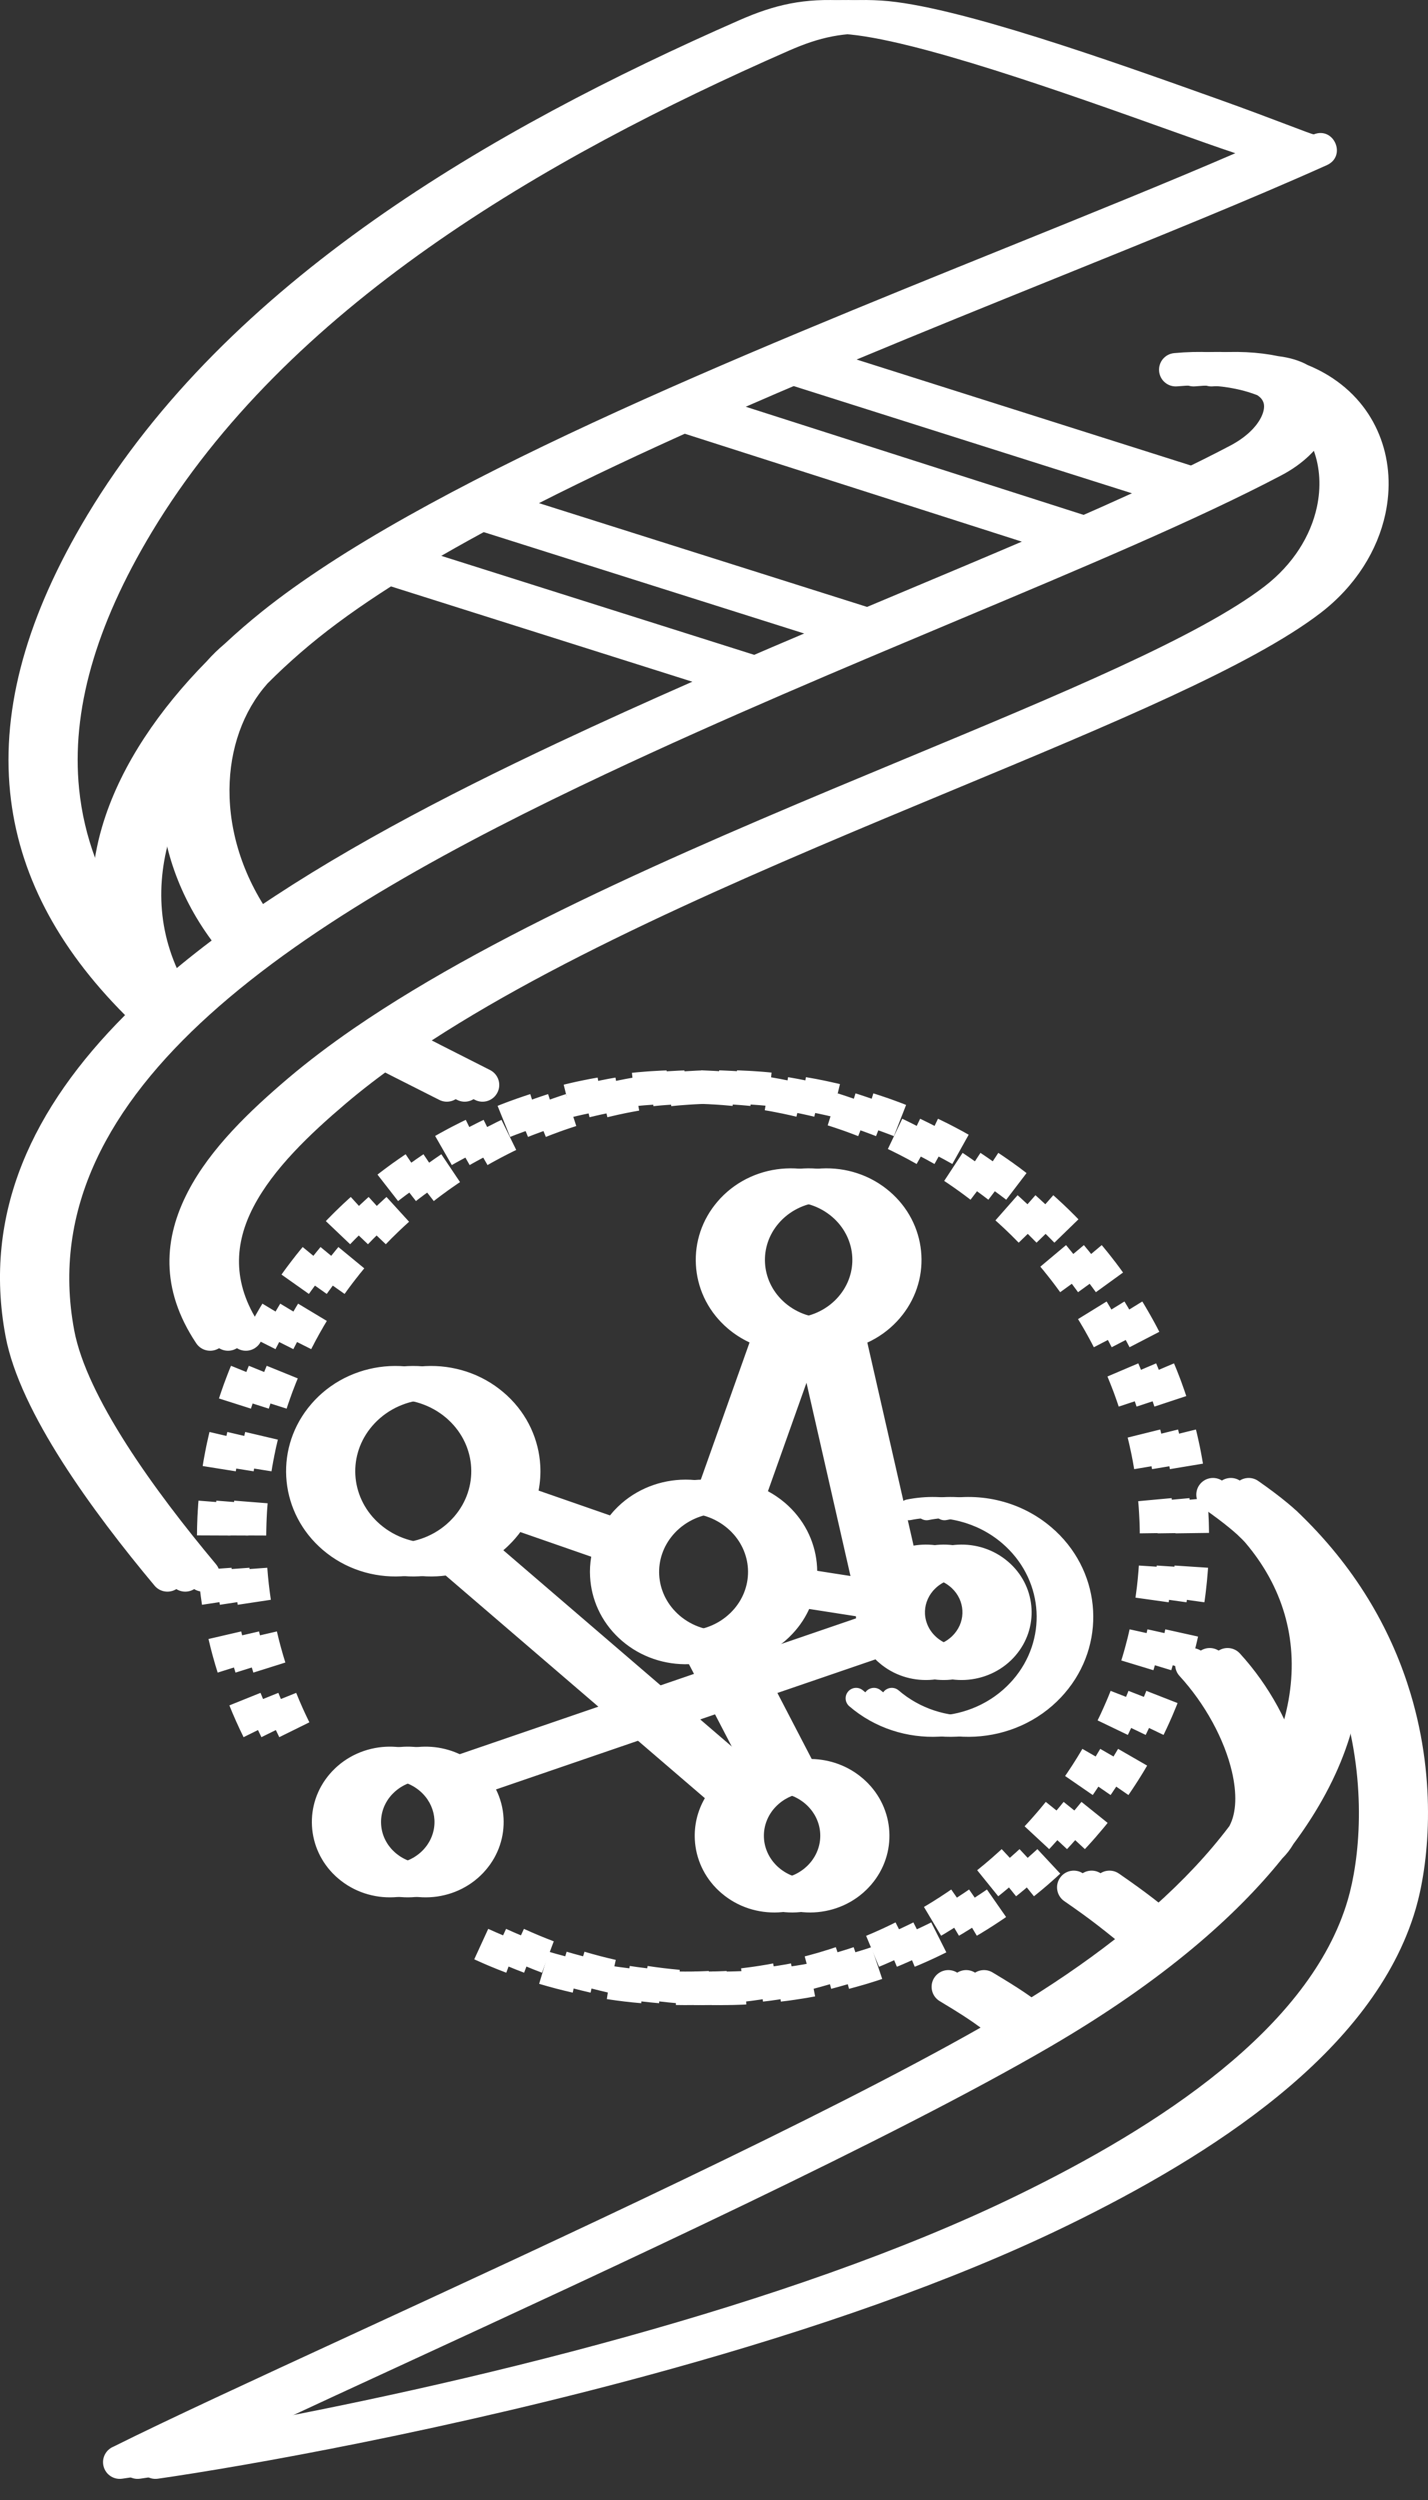 <svg width="40" height="70" viewBox="0 0 40 70" fill="none" xmlns="http://www.w3.org/2000/svg">
<rect x="0" y="0" width="40" height="70" fill="#333333" stroke="none"/>
<path d="M29.623 15.166L19.658 11.977C19.639 11.971 19.62 11.964 19.603 11.956C18.033 12.657 16.514 13.369 15.097 14.088L24.747 17.139C24.78 17.15 24.812 17.164 24.842 17.181C25.375 16.957 25.901 16.736 26.421 16.518C27.528 16.053 28.601 15.603 29.623 15.166ZM7.425 47.751C7.546 48.053 7.679 48.349 7.823 48.641L8.666 48.225C8.532 47.955 8.409 47.68 8.297 47.4L7.425 47.751ZM14.284 54.861C14.579 54.997 14.878 55.121 15.181 55.236L15.512 54.357C15.229 54.25 14.951 54.134 14.676 54.008L14.284 54.861ZM16.102 55.547C16.413 55.64 16.726 55.722 17.043 55.794L17.249 54.877C16.954 54.811 16.662 54.734 16.372 54.648L16.102 55.547ZM17.998 55.975C18.318 56.024 18.64 56.063 18.962 56.09L19.041 55.155C18.738 55.128 18.44 55.093 18.14 55.047L17.998 55.975ZM19.932 56.14C19.99 56.141 20.048 56.142 20.105 56.142L20.194 56.143L20.282 56.142L20.369 56.142L20.457 56.14L20.545 56.139L20.632 56.136L20.72 56.133L20.807 56.13L20.905 56.125L20.854 55.188L20.767 55.192L20.686 55.195L20.604 55.198L20.522 55.2L20.44 55.202L20.358 55.203L20.276 55.203L20.194 55.204L20.111 55.203C20.057 55.203 20.003 55.203 19.948 55.202L19.932 56.14ZM21.872 56.045L21.928 56.038L22.013 56.028L22.098 56.017L22.183 56.005L22.267 55.993L22.352 55.98L22.436 55.967L22.52 55.954L22.605 55.94L22.688 55.925L22.772 55.91L22.832 55.899L22.657 54.976L22.603 54.986L22.525 55.001L22.447 55.014L22.368 55.027L22.29 55.04L22.211 55.052L22.132 55.064L22.053 55.075L21.974 55.086L21.894 55.096L21.815 55.106L21.759 55.113L21.872 56.045ZM23.782 55.687L23.843 55.671L23.924 55.649L24.005 55.627L24.085 55.604L24.166 55.581L24.246 55.558L24.326 55.534L24.406 55.509L24.485 55.484L24.565 55.459L24.644 55.433L24.712 55.411L24.412 54.521L24.35 54.541L24.276 54.566L24.202 54.589L24.128 54.612L24.053 54.635L23.978 54.658L23.904 54.68L23.828 54.701L23.753 54.722L23.678 54.743L23.602 54.763L23.541 54.779L23.782 55.687ZM25.623 55.069L25.653 55.057L25.729 55.025L25.805 54.993L25.88 54.96L25.955 54.927L26.03 54.893L26.105 54.859L26.18 54.824L26.254 54.789L26.328 54.754L26.402 54.718L26.475 54.682L26.508 54.666L26.085 53.827L26.057 53.841L25.989 53.875L25.92 53.908L25.851 53.941L25.782 53.974L25.712 54.006L25.642 54.038L25.573 54.069L25.503 54.1L25.432 54.131L25.361 54.161L25.291 54.191L25.261 54.203L25.623 55.069ZM27.362 54.201L27.407 54.174L27.477 54.133L27.546 54.09L27.615 54.048L27.684 54.005L27.753 53.961L27.821 53.918L27.889 53.873L27.957 53.829L28.024 53.784L28.092 53.739L28.159 53.693L28.182 53.677L27.645 52.906L27.564 52.962L27.501 53.004L27.438 53.046L27.375 53.087L27.312 53.129L27.248 53.169L27.184 53.21L27.12 53.25L27.055 53.29L26.991 53.329L26.926 53.368L26.881 53.394L27.362 54.201ZM28.962 53.096L29 53.066L29.063 53.015L29.125 52.964L29.187 52.913L29.248 52.861L29.31 52.809L29.371 52.756L29.431 52.703L29.491 52.65L29.552 52.596L29.611 52.542L29.67 52.488L29.699 52.462L29.058 51.775L29.034 51.798L28.979 51.848L28.923 51.898L28.867 51.948L28.811 51.998L28.755 52.047L28.698 52.096L28.641 52.144L28.584 52.193L28.526 52.24L28.468 52.288L28.41 52.335L28.372 52.366L28.962 53.096ZM30.388 51.775L30.41 51.753L30.464 51.694L30.518 51.635L30.572 51.575L30.625 51.516L30.678 51.456L30.73 51.395L30.782 51.334L30.834 51.273L30.886 51.212L30.937 51.151L30.988 51.089L31.026 51.041L30.294 50.453L30.258 50.496L30.211 50.554L30.164 50.611L30.116 50.668L30.068 50.725L30.019 50.781L29.971 50.837L29.921 50.893L29.872 50.949L29.822 51.004L29.772 51.059L29.721 51.114L29.7 51.136L30.388 51.775ZM31.609 50.261L31.657 50.191L31.701 50.125L31.746 50.058L31.79 49.991L31.833 49.924L31.877 49.857L31.919 49.789L31.962 49.721L32.004 49.653L32.045 49.585L32.086 49.516L32.133 49.437L31.319 48.968L31.278 49.037L31.24 49.1L31.202 49.164L31.163 49.227L31.123 49.29L31.084 49.353L31.044 49.415L31.003 49.478L30.962 49.54L30.921 49.601L30.88 49.663L30.835 49.728L31.609 50.261ZM32.592 48.578L32.617 48.527L32.651 48.455L32.686 48.382L32.719 48.309L32.753 48.236L32.785 48.163L32.818 48.089L32.85 48.015L32.881 47.941L32.912 47.866L32.943 47.792L32.973 47.717L32.985 47.686L32.11 47.344L32.1 47.37L32.072 47.439L32.044 47.508L32.015 47.577L31.986 47.646L31.956 47.714L31.926 47.782L31.896 47.85L31.865 47.918L31.834 47.986L31.802 48.053L31.77 48.12L31.745 48.171L32.592 48.578ZM33.308 46.766L33.321 46.725L33.344 46.647L33.367 46.569L33.39 46.491L33.412 46.413L33.433 46.334L33.454 46.255L33.475 46.176L33.495 46.097L33.514 46.018L33.533 45.938L33.551 45.858L33.559 45.824L32.642 45.621L32.635 45.65L32.618 45.724L32.601 45.797L32.583 45.871L32.564 45.944L32.545 46.017L32.526 46.09L32.506 46.162L32.486 46.235L32.465 46.307L32.444 46.38L32.422 46.451L32.409 46.493L33.308 46.766ZM33.736 44.864L33.745 44.806L33.756 44.724L33.767 44.642L33.777 44.559L33.786 44.477L33.795 44.394L33.804 44.311L33.812 44.228L33.819 44.145L33.826 44.062L33.833 43.978L33.839 43.897L32.901 43.835L32.895 43.91L32.89 43.987L32.883 44.064L32.876 44.141L32.869 44.218L32.861 44.295L32.853 44.371L32.844 44.448L32.834 44.524L32.824 44.6L32.814 44.676L32.806 44.734L33.736 44.864ZM33.866 42.921L33.865 42.882L33.864 42.798L33.862 42.714L33.86 42.63L33.857 42.546L33.853 42.462L33.849 42.379L33.844 42.295L33.839 42.212L33.833 42.129L33.827 42.045L33.819 41.947L32.883 42.033L32.89 42.12L32.896 42.197L32.901 42.274L32.906 42.351L32.91 42.428L32.914 42.506L32.918 42.583L32.92 42.661L32.923 42.739L32.925 42.816L32.926 42.895L32.926 42.934L33.866 42.921ZM33.697 40.982L33.682 40.898L33.668 40.817L33.653 40.736L33.638 40.656L33.622 40.575L33.606 40.495L33.589 40.415L33.572 40.336L33.554 40.256L33.536 40.177L33.517 40.097L33.499 40.026L32.587 40.252L32.603 40.317L32.621 40.391L32.638 40.464L32.654 40.538L32.67 40.612L32.686 40.685L32.701 40.76L32.715 40.834L32.73 40.908L32.743 40.983L32.756 41.058L32.77 41.136L33.697 40.982ZM33.229 39.09L33.201 39.008L33.175 38.931L33.148 38.855L33.121 38.779L33.094 38.703L33.066 38.628L33.037 38.552L33.008 38.477L32.979 38.403L32.949 38.328L32.918 38.253L32.885 38.174L32.021 38.542L32.021 38.542L32.049 38.611L32.077 38.68L32.105 38.749L32.132 38.818L32.159 38.888L32.186 38.957L32.212 39.027L32.237 39.097L32.262 39.168L32.287 39.238L32.311 39.309L32.337 39.385L33.229 39.09ZM32.474 37.291L32.445 37.235L32.408 37.164L32.371 37.094L32.333 37.023L32.294 36.953L32.255 36.883L32.216 36.813L32.176 36.744L32.136 36.675L32.096 36.606L32.055 36.537L32.014 36.469L31.997 36.442L31.197 36.935L31.211 36.957L31.249 37.02L31.287 37.084L31.325 37.148L31.362 37.212L31.399 37.276L31.435 37.341L31.471 37.406L31.507 37.471L31.542 37.536L31.577 37.602L31.611 37.667L31.64 37.723L32.474 37.291ZM31.458 35.631L31.438 35.604L31.391 35.539L31.344 35.475L31.296 35.411L31.248 35.347L31.199 35.284L31.15 35.221L31.101 35.158L31.051 35.095L31.001 35.033L30.95 34.971L30.899 34.909L30.861 34.863L30.141 35.467L30.176 35.509L30.224 35.566L30.27 35.624L30.317 35.682L30.363 35.74L30.409 35.798L30.455 35.857L30.5 35.916L30.545 35.975L30.589 36.035L30.633 36.094L30.677 36.154L30.697 36.182L31.458 35.631ZM30.209 34.141L30.147 34.078L30.091 34.021L30.034 33.965L29.977 33.908L29.92 33.852L29.862 33.797L29.804 33.741L29.745 33.686L29.686 33.632L29.627 33.577L29.568 33.523L29.504 33.466L28.883 34.171L28.882 34.17L28.938 34.22L28.993 34.27L29.048 34.321L29.103 34.372L29.158 34.423L29.212 34.475L29.265 34.526L29.319 34.578L29.372 34.631L29.425 34.684L29.477 34.737L29.535 34.795L30.209 34.141ZM28.755 32.846L28.7 32.804L28.635 32.755L28.571 32.706L28.506 32.658L28.44 32.611L28.375 32.563L28.309 32.517L28.242 32.47L28.176 32.424L28.109 32.378L28.042 32.333L27.964 32.28L27.448 33.066L27.517 33.112L27.58 33.154L27.642 33.197L27.704 33.24L27.766 33.283L27.827 33.327L27.889 33.371L27.949 33.415L28.01 33.46L28.07 33.505L28.13 33.55L28.185 33.593L28.755 32.846ZM27.134 31.772L27.071 31.737L27 31.697L26.928 31.658L26.856 31.619L26.784 31.581L26.712 31.543L26.639 31.505L26.566 31.468L26.492 31.431L26.419 31.395L26.345 31.359L26.274 31.325L25.87 32.173L25.936 32.204L26.005 32.238L26.073 32.272L26.142 32.306L26.21 32.341L26.278 32.376L26.345 32.411L26.413 32.447L26.48 32.483L26.546 32.52L26.613 32.557L26.676 32.592L27.134 31.772ZM25.381 30.938L25.285 30.9L25.207 30.871L25.13 30.842L25.052 30.813L24.973 30.785L24.895 30.757L24.816 30.73L24.737 30.703L24.658 30.677L24.579 30.651L24.499 30.625L24.464 30.614L24.185 31.511L24.215 31.52L24.289 31.544L24.363 31.568L24.437 31.593L24.511 31.618L24.584 31.643L24.657 31.669L24.73 31.695L24.803 31.722L24.875 31.749L24.948 31.777L25.039 31.812L25.381 30.938ZM23.528 30.355L23.446 30.335L23.363 30.317L23.28 30.298L23.198 30.28L23.115 30.262L23.031 30.245L22.948 30.229L22.864 30.212L22.781 30.197L22.697 30.182L22.613 30.167L22.575 30.161L22.422 31.087L22.454 31.093L22.533 31.106L22.611 31.12L22.689 31.135L22.767 31.15L22.845 31.166L22.923 31.181L23 31.198L23.078 31.215L23.155 31.232L23.232 31.25L23.309 31.268L23.528 30.355ZM21.612 30.032L21.503 30.022L21.416 30.014L21.33 30.007L21.243 30.001L21.156 29.995L21.069 29.989L20.982 29.984L20.894 29.98L20.807 29.976L20.719 29.972L20.644 29.97L20.615 30.908L20.685 30.91L20.767 30.914L20.849 30.917L20.93 30.922L21.012 30.926L21.093 30.931L21.175 30.937L21.256 30.943L21.337 30.95L21.418 30.957L21.521 30.967L21.612 30.032ZM19.673 29.972L19.577 29.975L19.49 29.979L19.403 29.984L19.316 29.989L19.23 29.994L19.143 30L19.057 30.007L18.971 30.014L18.884 30.021L18.799 30.029L18.701 30.039L18.803 30.973L18.889 30.964L18.97 30.956L19.05 30.949L19.131 30.943L19.211 30.937L19.292 30.931L19.373 30.926L19.454 30.921L19.536 30.917L19.617 30.913L19.707 30.91L19.673 29.972ZM17.74 30.172L17.696 30.18L17.612 30.195L17.529 30.21L17.445 30.227L17.362 30.243L17.279 30.26L17.197 30.277L17.114 30.295L17.032 30.314L16.949 30.333L16.867 30.352L16.79 30.371L17.014 31.283L17.086 31.265L17.163 31.247L17.239 31.23L17.316 31.212L17.393 31.196L17.471 31.179L17.548 31.163L17.626 31.148L17.703 31.133L17.781 31.119L17.859 31.105L17.904 31.097L17.74 30.172ZM15.853 30.635L15.819 30.646L15.74 30.672L15.661 30.698L15.583 30.725L15.504 30.752L15.426 30.78L15.348 30.808L15.27 30.836L15.192 30.865L15.115 30.895L15.038 30.924L14.938 30.964L15.29 31.834L15.379 31.799L15.451 31.771L15.523 31.744L15.596 31.717L15.668 31.69L15.741 31.664L15.814 31.638L15.887 31.613L15.961 31.588L16.035 31.564L16.108 31.54L16.142 31.529L15.853 30.635ZM14.047 31.356L13.982 31.387L13.909 31.423L13.836 31.46L13.763 31.497L13.69 31.534L13.617 31.572L13.545 31.61L13.473 31.649L13.402 31.688L13.33 31.727L13.259 31.767L13.189 31.807L13.656 32.622L13.721 32.585L13.787 32.548L13.854 32.511L13.921 32.475L13.988 32.439L14.055 32.403L14.123 32.368L14.191 32.333L14.259 32.298L14.327 32.264L14.395 32.23L14.46 32.199L14.047 31.356ZM12.362 32.319L12.293 32.366L12.226 32.412L12.159 32.458L12.093 32.505L12.027 32.551L11.961 32.598L11.896 32.646L11.831 32.694L11.766 32.742L11.702 32.791L11.637 32.84L11.574 32.889L12.151 33.63L12.21 33.584L12.27 33.538L12.33 33.493L12.39 33.448L12.451 33.404L12.512 33.359L12.573 33.315L12.634 33.272L12.696 33.229L12.758 33.186L12.82 33.143L12.886 33.099L12.362 32.319ZM10.826 33.515L10.773 33.563L10.714 33.617L10.655 33.672L10.596 33.726L10.538 33.782L10.48 33.837L10.423 33.893L10.365 33.949L10.309 34.006L10.252 34.063L10.196 34.12L10.127 34.191L10.807 34.839L10.869 34.776L10.921 34.722L10.973 34.669L11.026 34.617L11.08 34.565L11.133 34.512L11.187 34.461L11.241 34.409L11.296 34.358L11.351 34.307L11.406 34.257L11.459 34.209L10.826 33.515ZM9.479 34.917L9.447 34.955L9.397 35.016L9.346 35.079L9.296 35.141L9.247 35.204L9.198 35.267L9.149 35.331L9.101 35.394L9.053 35.458L9.005 35.522L8.958 35.587L8.911 35.652L8.885 35.688L9.652 36.23L9.675 36.199L9.718 36.139L9.762 36.079L9.806 36.019L9.851 35.96L9.896 35.9L9.941 35.842L9.987 35.783L10.033 35.725L10.079 35.666L10.126 35.609L10.173 35.551L10.204 35.514L9.479 34.917ZM8.35 36.502L8.298 36.589L8.257 36.658L8.217 36.727L8.177 36.797L8.138 36.867L8.099 36.937L8.06 37.007L8.022 37.077L7.984 37.148L7.947 37.219L7.91 37.29L7.878 37.354L8.717 37.776L8.747 37.718L8.781 37.653L8.815 37.587L8.85 37.521L8.886 37.456L8.921 37.391L8.957 37.326L8.994 37.261L9.031 37.197L9.068 37.132L9.106 37.068L9.155 36.986L8.35 36.502ZM7.471 38.242L7.441 38.313L7.411 38.388L7.382 38.463L7.353 38.538L7.324 38.614L7.296 38.69L7.268 38.765L7.241 38.842L7.214 38.918L7.188 38.994L7.162 39.071L7.134 39.157L8.029 39.442L8.053 39.368L8.077 39.297L8.102 39.226L8.126 39.155L8.152 39.085L8.177 39.014L8.203 38.944L8.23 38.874L8.257 38.805L8.284 38.735L8.312 38.666L8.341 38.595L7.471 38.242ZM6.868 40.095L6.851 40.167L6.833 40.247L6.815 40.327L6.797 40.407L6.78 40.487L6.764 40.567L6.748 40.648L6.733 40.729L6.718 40.81L6.703 40.891L6.69 40.972L6.677 41.049L7.605 41.197L7.617 41.126L7.629 41.051L7.643 40.976L7.656 40.901L7.671 40.827L7.685 40.752L7.701 40.678L7.716 40.603L7.732 40.529L7.749 40.455L7.766 40.382L7.783 40.31L6.868 40.095ZM6.56 42.018L6.558 42.044L6.551 42.127L6.546 42.211L6.54 42.294L6.536 42.378L6.531 42.462L6.528 42.547L6.525 42.631L6.522 42.715L6.52 42.8C6.519 42.864 6.518 42.927 6.518 42.991L7.457 42.995C7.458 42.936 7.459 42.877 7.46 42.819L7.462 42.74L7.464 42.662L7.467 42.584L7.47 42.506L7.474 42.428L7.478 42.35L7.483 42.273L7.489 42.195L7.495 42.118L7.497 42.092L6.56 42.018ZM6.55 43.965C6.574 44.289 6.609 44.613 6.658 44.934L7.587 44.794C7.542 44.496 7.509 44.197 7.487 43.897L6.55 43.965ZM6.84 45.892C6.913 46.209 6.999 46.523 7.097 46.833L7.993 46.551C7.903 46.264 7.823 45.973 7.756 45.68L6.84 45.892ZM26.514 42.561C26.355 42.593 26.201 42.49 26.17 42.332C26.138 42.174 26.241 42.02 26.399 41.988C26.936 41.879 27.495 41.892 28.027 42.028C28.542 42.159 29.034 42.406 29.458 42.771C29.499 42.806 29.537 42.84 29.574 42.874C30.222 43.483 30.574 44.281 30.619 45.094C30.664 45.908 30.403 46.737 29.825 47.408C29.791 47.448 29.757 47.486 29.723 47.522C29.077 48.209 28.202 48.581 27.31 48.626C26.418 48.672 25.507 48.391 24.79 47.775C24.667 47.67 24.652 47.485 24.758 47.362C24.863 47.24 25.048 47.225 25.171 47.33C25.77 47.846 26.532 48.08 27.28 48.041C28.026 48.003 28.758 47.694 29.296 47.121C29.326 47.09 29.354 47.059 29.38 47.028C29.856 46.475 30.071 45.794 30.034 45.126C29.997 44.459 29.707 43.803 29.172 43.301C29.141 43.271 29.109 43.243 29.077 43.215C28.724 42.912 28.314 42.706 27.883 42.596C27.433 42.481 26.963 42.47 26.514 42.561ZM12.837 50.218C12.824 50.207 12.812 50.195 12.801 50.183C12.788 50.171 12.776 50.16 12.765 50.151C12.507 49.929 12.177 49.828 11.854 49.844C11.532 49.861 11.217 49.994 10.986 50.24C10.972 50.254 10.96 50.267 10.95 50.279C10.75 50.512 10.659 50.798 10.675 51.078C10.69 51.358 10.812 51.633 11.038 51.845C11.053 51.859 11.066 51.871 11.078 51.881C11.337 52.103 11.666 52.204 11.989 52.188C12.312 52.171 12.627 52.038 12.858 51.793C12.871 51.778 12.883 51.765 12.893 51.754C13.094 51.52 13.184 51.234 13.169 50.955C13.154 50.688 13.042 50.425 12.837 50.218ZM13.243 49.335L17.761 47.787L13.253 43.916C12.928 44.045 12.585 44.119 12.238 44.137C11.459 44.177 10.665 43.932 10.038 43.394C10.002 43.362 9.968 43.332 9.936 43.302C9.367 42.768 9.058 42.067 9.018 41.351C8.978 40.635 9.208 39.907 9.716 39.317C9.746 39.282 9.776 39.248 9.806 39.216C10.37 38.616 11.135 38.291 11.914 38.251C12.692 38.212 13.487 38.456 14.114 38.995C14.15 39.026 14.184 39.056 14.216 39.086C14.785 39.62 15.094 40.321 15.134 41.037C15.147 41.27 15.131 41.505 15.086 41.736L17.89 42.711C17.963 42.592 18.046 42.476 18.141 42.367C18.167 42.335 18.194 42.306 18.22 42.278C18.714 41.752 19.384 41.468 20.066 41.433C20.251 41.424 20.436 41.433 20.62 41.46L21.996 37.589C21.778 37.487 21.57 37.355 21.38 37.192C21.349 37.165 21.319 37.139 21.292 37.113C20.796 36.648 20.527 36.038 20.493 35.414C20.458 34.791 20.658 34.156 21.1 33.643C21.126 33.612 21.152 33.583 21.178 33.555C21.669 33.033 22.333 32.751 23.01 32.717C23.686 32.682 24.377 32.895 24.922 33.363C24.953 33.39 24.983 33.416 25.01 33.442C25.506 33.907 25.774 34.517 25.809 35.141C25.844 35.764 25.644 36.399 25.202 36.912C25.175 36.943 25.149 36.972 25.123 37C24.883 37.255 24.6 37.454 24.295 37.593L25.683 43.683C26.015 43.417 26.42 43.272 26.831 43.251C27.328 43.225 27.837 43.382 28.238 43.727C28.261 43.747 28.283 43.766 28.303 43.785C28.67 44.129 28.869 44.581 28.894 45.043C28.92 45.505 28.772 45.975 28.445 46.355C28.425 46.378 28.406 46.4 28.387 46.42C28.025 46.804 27.536 47.012 27.038 47.038C26.54 47.063 26.032 46.907 25.631 46.562C25.607 46.542 25.585 46.522 25.565 46.503C25.464 46.408 25.376 46.305 25.3 46.196L21.776 47.403L22.737 49.252C23.247 49.263 23.757 49.442 24.167 49.795C24.194 49.818 24.219 49.84 24.241 49.861C24.657 50.251 24.882 50.763 24.911 51.286C24.94 51.809 24.773 52.341 24.402 52.772C24.38 52.798 24.358 52.822 24.336 52.845C23.926 53.282 23.37 53.518 22.805 53.547C22.239 53.575 21.662 53.398 21.207 53.006C21.18 52.983 21.155 52.961 21.133 52.94C20.717 52.55 20.492 52.038 20.463 51.515C20.441 51.115 20.534 50.71 20.744 50.349L18.586 48.496L13.894 50.104C14.019 50.356 14.09 50.628 14.105 50.903C14.133 51.417 13.969 51.94 13.605 52.362C13.583 52.388 13.562 52.412 13.541 52.434C13.138 52.863 12.592 53.095 12.037 53.123C11.482 53.151 10.916 52.977 10.469 52.593C10.443 52.57 10.418 52.548 10.396 52.528C9.988 52.145 9.767 51.642 9.739 51.129C9.71 50.615 9.874 50.093 10.238 49.67C10.26 49.644 10.282 49.62 10.303 49.598C10.706 49.169 11.251 48.938 11.806 48.909C12.308 48.884 12.819 49.024 13.243 49.335ZM18.789 47.435L20.44 46.869L20.298 46.597C19.633 46.619 18.958 46.403 18.423 45.944C18.391 45.916 18.361 45.89 18.334 45.864C17.834 45.395 17.564 44.78 17.529 44.152C17.518 43.964 17.529 43.775 17.561 43.588L14.76 42.614C14.669 42.773 14.561 42.927 14.436 43.072C14.406 43.107 14.376 43.14 14.346 43.172C14.267 43.256 14.185 43.334 14.099 43.407L18.789 47.435ZM21.338 46.561L24.979 45.314C24.978 45.294 24.976 45.274 24.975 45.255L22.727 44.905C22.625 45.173 22.475 45.43 22.275 45.661C22.248 45.693 22.222 45.722 22.196 45.749C21.925 46.038 21.601 46.254 21.252 46.395L21.338 46.561ZM20.878 47.711L19.614 48.144L21.38 49.66C21.505 49.572 21.638 49.499 21.776 49.439L20.878 47.711ZM25.959 45.44C25.963 45.45 25.967 45.46 25.97 45.47L25.973 45.479C26.023 45.604 26.101 45.721 26.208 45.821C26.22 45.832 26.231 45.842 26.24 45.85C26.453 46.033 26.724 46.116 26.99 46.102C27.255 46.089 27.514 45.98 27.704 45.778C27.715 45.766 27.725 45.755 27.733 45.746C27.897 45.556 27.971 45.322 27.958 45.094C27.945 44.866 27.846 44.641 27.661 44.467C27.649 44.456 27.638 44.446 27.628 44.438C27.416 44.255 27.145 44.172 26.879 44.186C26.613 44.2 26.354 44.309 26.165 44.511C26.153 44.523 26.144 44.533 26.136 44.542C25.972 44.733 25.898 44.966 25.91 45.194C25.915 45.277 25.931 45.36 25.959 45.44ZM22.543 50.196C22.526 50.199 22.508 50.201 22.491 50.202C22.203 50.244 21.929 50.377 21.721 50.598C21.707 50.613 21.695 50.626 21.684 50.638C21.477 50.879 21.383 51.175 21.399 51.464C21.415 51.754 21.542 52.038 21.775 52.258C21.79 52.271 21.803 52.284 21.816 52.295C22.083 52.524 22.423 52.628 22.757 52.611C23.09 52.594 23.415 52.457 23.654 52.203C23.667 52.188 23.68 52.175 23.69 52.163C23.897 51.922 23.991 51.626 23.975 51.337C23.959 51.047 23.832 50.763 23.599 50.543C23.584 50.53 23.571 50.517 23.558 50.506C23.291 50.277 22.951 50.173 22.617 50.19C22.593 50.191 22.568 50.193 22.543 50.196ZM13.573 39.768C13.55 39.746 13.527 39.725 13.505 39.706C13.066 39.33 12.509 39.159 11.962 39.187C11.415 39.214 10.881 39.441 10.489 39.858C10.466 39.882 10.446 39.904 10.428 39.926C10.083 40.326 9.927 40.818 9.954 41.3C9.981 41.782 10.191 42.256 10.578 42.62C10.602 42.642 10.625 42.663 10.647 42.682C11.085 43.059 11.643 43.23 12.19 43.202C12.736 43.174 13.271 42.948 13.663 42.53C13.685 42.507 13.706 42.484 13.724 42.463C14.069 42.063 14.225 41.57 14.198 41.088C14.171 40.606 13.961 40.132 13.573 39.768ZM21.993 42.084C22.024 42.112 22.054 42.138 22.082 42.164C22.581 42.633 22.852 43.248 22.887 43.876C22.889 43.912 22.89 43.948 22.891 43.983L24.86 44.29L23.389 37.832C23.356 37.834 23.324 37.837 23.291 37.838C23.161 37.845 23.03 37.842 22.9 37.831C22.895 37.854 22.889 37.877 22.881 37.901L21.511 41.754C21.68 41.845 21.842 41.955 21.993 42.084ZM21.439 42.846C21.42 42.828 21.401 42.811 21.383 42.796C21.205 42.643 21.003 42.531 20.789 42.46C20.781 42.457 20.773 42.455 20.766 42.452L20.764 42.452C20.553 42.385 20.333 42.357 20.114 42.368C19.665 42.391 19.225 42.577 18.902 42.92C18.884 42.94 18.868 42.958 18.853 42.975C18.571 43.303 18.443 43.706 18.465 44.1C18.487 44.495 18.659 44.883 18.976 45.181C18.996 45.2 19.015 45.217 19.032 45.232C19.393 45.542 19.852 45.682 20.302 45.66C20.751 45.637 21.191 45.451 21.513 45.108C21.532 45.088 21.548 45.07 21.563 45.053C21.845 44.725 21.973 44.322 21.951 43.927C21.929 43.533 21.757 43.144 21.439 42.846ZM24.368 34.124C24.348 34.106 24.33 34.089 24.312 34.074C23.956 33.768 23.503 33.629 23.058 33.652C22.614 33.675 22.18 33.858 21.861 34.197C21.843 34.216 21.827 34.235 21.812 34.252C21.533 34.575 21.407 34.973 21.429 35.363C21.45 35.753 21.62 36.136 21.934 36.431C21.953 36.449 21.972 36.465 21.989 36.481C22.346 36.787 22.799 36.926 23.244 36.903C23.688 36.88 24.122 36.697 24.441 36.358C24.459 36.339 24.475 36.32 24.49 36.303C24.768 35.98 24.895 35.581 24.873 35.192C24.851 34.802 24.681 34.419 24.368 34.124ZM20.889 11.389L30.932 14.602C31.548 14.333 32.141 14.07 32.707 13.812L22.841 10.686C22.788 10.669 22.74 10.643 22.698 10.612C22.092 10.868 21.488 11.127 20.889 11.389ZM23.995 10.067L33.964 13.226C34.495 12.972 34.995 12.723 35.46 12.478C35.888 12.253 36.18 11.97 36.321 11.693C36.387 11.563 36.416 11.442 36.406 11.34C36.398 11.261 36.361 11.186 36.294 11.124C36.272 11.103 36.246 11.083 36.217 11.065C36.048 10.999 35.867 10.944 35.673 10.901C35.653 10.898 35.633 10.894 35.614 10.888C35.141 10.79 34.596 10.761 33.976 10.818C33.719 10.841 33.491 10.652 33.468 10.395C33.444 10.137 33.634 9.91 33.892 9.887C34.607 9.821 35.246 9.856 35.808 9.973C36.137 10.013 36.411 10.1 36.633 10.223C36.892 10.329 37.13 10.456 37.344 10.6C37.992 11.035 38.435 11.624 38.678 12.288C38.919 12.945 38.96 13.671 38.806 14.39C38.588 15.405 37.978 16.407 36.985 17.167C35.061 18.641 31.136 20.273 26.703 22.116C21.739 24.18 16.131 26.511 12.094 29.132L12.373 29.275C12.89 29.538 13.324 29.758 13.727 29.961C13.958 30.078 14.051 30.359 13.934 30.59C13.818 30.821 13.536 30.914 13.305 30.797C12.695 30.49 12.218 30.249 11.947 30.111C11.683 29.976 11.437 29.85 11.207 29.73C10.659 30.116 10.147 30.507 9.679 30.905C8.687 31.748 7.651 32.727 7.096 33.799C6.578 34.798 6.484 35.903 7.278 37.094C7.421 37.309 7.362 37.6 7.146 37.743C6.93 37.886 6.639 37.827 6.496 37.611C5.475 36.079 5.596 34.656 6.263 33.37C6.891 32.156 8.008 31.094 9.073 30.19C9.626 29.721 10.235 29.261 10.89 28.809C10.9 28.802 10.911 28.795 10.921 28.788C15.077 25.934 21.07 23.442 26.343 21.25C30.717 19.432 34.59 17.822 36.416 16.423C37.222 15.805 37.715 15.002 37.888 14.195C38.006 13.646 37.977 13.098 37.797 12.607C37.687 12.305 37.518 12.024 37.291 11.777C37.26 11.891 37.215 12.005 37.158 12.118C36.935 12.556 36.505 12.987 35.897 13.307C33.533 14.55 30.334 15.893 26.784 17.383C23.664 18.693 20.273 20.116 16.99 21.661C12.834 23.617 8.74 25.822 5.869 28.414C3.071 30.941 1.438 33.843 2.079 37.25C2.254 38.182 2.814 39.3 3.539 40.436C4.277 41.593 5.19 42.77 6.049 43.797C6.216 43.996 6.189 44.291 5.991 44.457C5.792 44.623 5.496 44.597 5.33 44.399C4.455 43.353 3.52 42.146 2.749 40.938C1.966 39.71 1.357 38.483 1.157 37.422C0.505 33.956 1.93 31 4.503 28.423C2.594 26.509 1.512 24.444 1.283 22.182C1.043 19.804 1.754 17.235 3.448 14.419C5.415 11.149 8.241 8.447 11.454 6.177C14.646 3.923 18.223 2.095 21.718 0.562C22.213 0.345 22.662 0.191 23.136 0.099C23.612 0.007 24.107 -0.021 24.689 0.016C26.751 0.145 31.153 1.717 34.142 2.784C35.694 3.338 36.766 3.777 36.802 3.762C37.367 3.538 37.725 4.366 37.171 4.622C35.036 5.581 32.393 6.649 29.55 7.798C27.751 8.525 25.872 9.284 23.995 10.067ZM13.942 14.707C13.934 14.705 13.927 14.703 13.92 14.7C13.381 14.988 12.86 15.276 12.361 15.564L21.703 18.518C22.315 18.253 22.923 17.993 23.526 17.738L13.942 14.707ZM20.393 19.088L11.286 16.209C10.402 16.758 9.606 17.308 8.922 17.856C8.579 18.131 8.246 18.419 7.926 18.718C7.917 18.727 7.908 18.735 7.898 18.744C7.759 18.875 7.623 19.007 7.489 19.142C6.804 19.917 6.435 20.971 6.428 22.109C6.421 23.317 6.822 24.617 7.685 25.783C10.3 23.934 13.431 22.3 16.59 20.814C17.858 20.217 19.131 19.643 20.393 19.088ZM6.929 26.334C5.942 24.999 5.484 23.503 5.492 22.105C5.493 21.966 5.498 21.828 5.508 21.691C5.213 22.208 4.974 22.737 4.805 23.272C4.34 24.736 4.401 26.255 5.26 27.704C5.781 27.235 6.34 26.779 6.929 26.334ZM6.79 18.517C6.944 18.343 7.11 18.181 7.289 18.031C7.625 17.717 7.975 17.415 8.335 17.126C12.787 13.561 21.691 9.963 29.201 6.929C31.532 5.987 33.727 5.1 35.603 4.29C35.098 4.122 34.496 3.907 33.826 3.668C30.886 2.618 26.555 1.072 24.631 0.951C24.131 0.919 23.711 0.943 23.312 1.02C22.912 1.097 22.524 1.231 22.092 1.421C18.651 2.93 15.13 4.729 11.994 6.944C8.878 9.144 6.144 11.755 4.252 14.899C2.665 17.538 1.996 19.917 2.216 22.09C2.351 23.43 2.827 24.7 3.636 25.914C3.494 24.935 3.604 23.951 3.909 22.989C4.416 21.392 5.467 19.86 6.79 18.517ZM32.234 54.295C32.06 54.154 31.901 54.027 31.737 53.901C31.471 53.696 31.194 53.495 30.811 53.231C30.599 53.084 30.545 52.792 30.692 52.58C30.839 52.367 31.131 52.314 31.344 52.461C31.742 52.736 32.031 52.945 32.31 53.16C32.519 53.321 32.727 53.489 32.974 53.692C33.863 52.937 34.602 52.181 35.2 51.434C35.204 51.429 35.208 51.424 35.212 51.419C35.289 51.323 35.364 51.227 35.436 51.131C35.64 50.751 35.647 50.207 35.508 49.608C35.298 48.705 34.76 47.712 34.04 46.927C33.866 46.737 33.879 46.441 34.07 46.267C34.26 46.093 34.556 46.106 34.73 46.296C35.557 47.199 36.177 48.347 36.422 49.399C36.431 49.436 36.439 49.474 36.447 49.511C36.613 49.176 36.75 48.844 36.859 48.517C37.406 46.88 37.247 45.347 36.481 44.035C36.319 43.758 36.13 43.489 35.912 43.229C35.88 43.19 35.843 43.149 35.801 43.107C35.76 43.066 35.718 43.026 35.676 42.986L35.666 42.976C35.605 42.92 35.537 42.862 35.464 42.801C35.257 42.629 35.003 42.439 34.709 42.233C34.498 42.086 34.446 41.794 34.594 41.582C34.742 41.371 35.033 41.319 35.245 41.467C35.56 41.687 35.834 41.893 36.062 42.082C36.147 42.153 36.227 42.221 36.299 42.287C36.307 42.294 36.314 42.3 36.322 42.307L36.342 42.326C36.382 42.364 36.421 42.402 36.457 42.438C38.084 44.027 39.016 45.771 39.512 47.422C40.268 49.938 40.006 52.245 39.656 53.448C39.066 55.471 37.611 57.212 35.8 58.689C34.025 60.137 31.905 61.335 29.939 62.295C26.624 63.914 22.658 65.256 18.813 66.326C12.643 68.044 6.776 69.066 4.421 69.404C4.165 69.441 3.927 69.263 3.891 69.006C3.86 68.79 3.983 68.586 4.177 68.507C5.661 67.766 8.047 66.665 10.836 65.379C16.578 62.731 24.021 59.298 28.467 56.773C28.174 56.558 27.911 56.385 27.323 56.032C27.101 55.899 27.029 55.612 27.162 55.39C27.295 55.168 27.582 55.096 27.804 55.229C28.643 55.731 28.857 55.89 29.348 56.26C30.427 55.612 31.387 54.956 32.234 54.295ZM38.613 47.689C38.483 47.256 38.319 46.816 38.118 46.373C38.148 47.157 38.028 47.975 37.748 48.814C37.44 49.735 36.938 50.681 36.228 51.636C36.144 51.78 36.042 51.913 35.921 52.033C35.251 52.868 34.421 53.707 33.423 54.54C32.309 55.47 30.982 56.395 29.428 57.301C25.018 59.871 17.204 63.474 11.229 66.23C9.884 66.85 8.632 67.427 7.537 67.938C10.418 67.414 14.423 66.577 18.563 65.424C22.363 64.366 26.275 63.044 29.527 61.455C31.439 60.522 33.496 59.361 35.209 57.963C36.885 56.595 38.227 55.004 38.756 53.188C39.073 52.1 39.308 50.002 38.613 47.689Z" fill="white"/>
<path d="M29.123 15.166L19.158 11.977C19.139 11.971 19.12 11.964 19.103 11.956C17.533 12.657 16.014 13.369 14.597 14.088L24.247 17.139C24.28 17.15 24.312 17.164 24.342 17.181C24.875 16.957 25.401 16.736 25.921 16.518C27.028 16.053 28.101 15.603 29.123 15.166ZM6.925 47.751C7.046 48.053 7.179 48.349 7.323 48.641L8.166 48.225C8.032 47.955 7.909 47.68 7.797 47.4L6.925 47.751ZM13.784 54.861C14.079 54.997 14.378 55.121 14.681 55.236L15.012 54.357C14.729 54.25 14.451 54.134 14.176 54.008L13.784 54.861ZM15.602 55.547C15.913 55.64 16.226 55.722 16.543 55.794L16.749 54.877C16.454 54.811 16.162 54.734 15.872 54.648L15.602 55.547ZM17.498 55.975C17.818 56.024 18.14 56.063 18.462 56.09L18.541 55.155C18.238 55.128 17.94 55.093 17.64 55.047L17.498 55.975ZM19.432 56.14C19.49 56.141 19.548 56.142 19.605 56.142L19.694 56.143L19.782 56.142L19.869 56.142L19.957 56.14L20.045 56.139L20.132 56.136L20.22 56.133L20.307 56.13L20.405 56.125L20.354 55.188L20.267 55.192L20.186 55.195L20.104 55.198L20.022 55.2L19.94 55.202L19.858 55.203L19.776 55.203L19.694 55.204L19.611 55.203C19.557 55.203 19.503 55.203 19.448 55.202L19.432 56.14ZM21.372 56.045L21.428 56.038L21.513 56.028L21.598 56.017L21.683 56.005L21.767 55.993L21.852 55.98L21.936 55.967L22.02 55.954L22.105 55.94L22.188 55.925L22.272 55.91L22.332 55.899L22.157 54.976L22.103 54.986L22.025 55.001L21.947 55.014L21.868 55.027L21.79 55.04L21.711 55.052L21.632 55.064L21.553 55.075L21.474 55.086L21.394 55.096L21.315 55.106L21.259 55.113L21.372 56.045ZM23.282 55.687L23.343 55.671L23.424 55.649L23.505 55.627L23.585 55.604L23.666 55.581L23.746 55.558L23.826 55.534L23.906 55.509L23.985 55.484L24.065 55.459L24.144 55.433L24.212 55.411L23.912 54.521L23.85 54.541L23.776 54.566L23.702 54.589L23.628 54.612L23.553 54.635L23.478 54.658L23.404 54.68L23.328 54.701L23.253 54.722L23.178 54.743L23.102 54.763L23.041 54.779L23.282 55.687ZM25.123 55.069L25.153 55.057L25.229 55.025L25.305 54.993L25.38 54.96L25.455 54.927L25.53 54.893L25.605 54.859L25.68 54.824L25.754 54.789L25.828 54.754L25.902 54.718L25.975 54.682L26.008 54.666L25.585 53.827L25.557 53.841L25.489 53.875L25.42 53.908L25.351 53.941L25.282 53.974L25.212 54.006L25.142 54.038L25.073 54.069L25.003 54.1L24.932 54.131L24.861 54.161L24.791 54.191L24.761 54.203L25.123 55.069ZM26.862 54.201L26.907 54.174L26.977 54.133L27.046 54.09L27.115 54.048L27.184 54.005L27.253 53.961L27.321 53.918L27.389 53.873L27.457 53.829L27.524 53.784L27.592 53.739L27.659 53.693L27.682 53.677L27.145 52.906L27.064 52.962L27.001 53.004L26.938 53.046L26.875 53.087L26.812 53.129L26.748 53.169L26.684 53.21L26.62 53.25L26.555 53.29L26.491 53.329L26.426 53.368L26.381 53.394L26.862 54.201ZM28.462 53.096L28.5 53.066L28.563 53.015L28.625 52.964L28.687 52.913L28.748 52.861L28.81 52.809L28.871 52.756L28.931 52.703L28.991 52.65L29.052 52.596L29.111 52.542L29.17 52.488L29.199 52.462L28.558 51.775L28.534 51.798L28.479 51.848L28.423 51.898L28.367 51.948L28.311 51.998L28.255 52.047L28.198 52.096L28.141 52.144L28.084 52.193L28.026 52.24L27.968 52.288L27.91 52.335L27.872 52.366L28.462 53.096ZM29.888 51.775L29.91 51.753L29.964 51.694L30.018 51.635L30.072 51.575L30.125 51.516L30.178 51.456L30.23 51.395L30.282 51.334L30.334 51.273L30.386 51.212L30.437 51.151L30.488 51.089L30.526 51.041L29.794 50.453L29.758 50.496L29.711 50.554L29.664 50.611L29.616 50.668L29.568 50.725L29.519 50.781L29.471 50.837L29.421 50.893L29.372 50.949L29.322 51.004L29.272 51.059L29.221 51.114L29.2 51.136L29.888 51.775ZM31.109 50.261L31.157 50.191L31.201 50.125L31.246 50.058L31.29 49.991L31.333 49.924L31.377 49.857L31.419 49.789L31.462 49.721L31.504 49.653L31.545 49.585L31.586 49.516L31.633 49.437L30.819 48.968L30.778 49.037L30.74 49.1L30.702 49.164L30.663 49.227L30.623 49.29L30.584 49.353L30.544 49.415L30.503 49.478L30.462 49.54L30.421 49.601L30.38 49.663L30.335 49.728L31.109 50.261ZM32.092 48.578L32.117 48.527L32.151 48.455L32.186 48.382L32.219 48.309L32.253 48.236L32.285 48.163L32.318 48.089L32.35 48.015L32.381 47.941L32.412 47.866L32.443 47.792L32.473 47.717L32.485 47.686L31.61 47.344L31.6 47.37L31.572 47.439L31.544 47.508L31.515 47.577L31.486 47.646L31.456 47.714L31.426 47.782L31.396 47.85L31.365 47.918L31.334 47.986L31.302 48.053L31.27 48.12L31.245 48.171L32.092 48.578ZM32.808 46.766L32.821 46.725L32.844 46.647L32.867 46.569L32.89 46.491L32.912 46.413L32.933 46.334L32.954 46.255L32.975 46.176L32.995 46.097L33.014 46.018L33.033 45.938L33.051 45.858L33.059 45.824L32.142 45.621L32.135 45.65L32.118 45.724L32.101 45.797L32.083 45.871L32.064 45.944L32.045 46.017L32.026 46.09L32.006 46.162L31.986 46.235L31.965 46.307L31.944 46.38L31.922 46.451L31.909 46.493L32.808 46.766ZM33.236 44.864L33.245 44.806L33.256 44.724L33.267 44.642L33.277 44.559L33.286 44.477L33.295 44.394L33.304 44.311L33.312 44.228L33.319 44.145L33.326 44.062L33.333 43.978L33.339 43.897L32.401 43.835L32.395 43.91L32.39 43.987L32.383 44.064L32.376 44.141L32.369 44.218L32.361 44.295L32.353 44.371L32.344 44.448L32.334 44.524L32.324 44.6L32.314 44.676L32.306 44.734L33.236 44.864ZM33.366 42.921L33.365 42.882L33.364 42.798L33.362 42.714L33.36 42.63L33.357 42.546L33.353 42.462L33.349 42.379L33.344 42.295L33.339 42.212L33.333 42.129L33.327 42.045L33.319 41.947L32.383 42.033L32.39 42.12L32.396 42.197L32.401 42.274L32.406 42.351L32.41 42.428L32.414 42.506L32.418 42.583L32.42 42.661L32.423 42.739L32.425 42.816L32.426 42.895L32.426 42.934L33.366 42.921ZM33.197 40.982L33.182 40.898L33.168 40.817L33.153 40.736L33.138 40.656L33.122 40.575L33.106 40.495L33.089 40.415L33.072 40.336L33.054 40.256L33.036 40.177L33.017 40.097L32.999 40.026L32.087 40.252L32.103 40.317L32.121 40.391L32.138 40.464L32.154 40.538L32.17 40.612L32.186 40.685L32.201 40.76L32.215 40.834L32.23 40.908L32.243 40.983L32.256 41.058L32.27 41.136L33.197 40.982ZM32.729 39.09L32.701 39.008L32.675 38.931L32.648 38.855L32.621 38.779L32.594 38.703L32.566 38.628L32.537 38.552L32.508 38.477L32.479 38.403L32.449 38.328L32.418 38.253L32.385 38.174L31.521 38.542L31.521 38.542L31.549 38.611L31.577 38.68L31.605 38.749L31.632 38.818L31.659 38.888L31.686 38.957L31.712 39.027L31.737 39.097L31.762 39.168L31.787 39.238L31.811 39.309L31.837 39.385L32.729 39.09ZM31.974 37.291L31.945 37.235L31.908 37.164L31.871 37.094L31.833 37.023L31.794 36.953L31.755 36.883L31.716 36.813L31.677 36.744L31.636 36.675L31.596 36.606L31.555 36.537L31.514 36.469L31.497 36.442L30.697 36.935L30.711 36.957L30.749 37.02L30.787 37.084L30.825 37.148L30.862 37.212L30.899 37.276L30.935 37.341L30.971 37.406L31.007 37.471L31.042 37.536L31.077 37.602L31.111 37.667L31.14 37.723L31.974 37.291ZM30.958 35.631L30.938 35.604L30.891 35.539L30.844 35.475L30.796 35.411L30.748 35.347L30.699 35.284L30.65 35.221L30.601 35.158L30.551 35.095L30.501 35.033L30.45 34.971L30.399 34.909L30.361 34.863L29.641 35.467L29.676 35.509L29.724 35.566L29.77 35.624L29.817 35.682L29.863 35.74L29.909 35.798L29.955 35.857L30 35.916L30.045 35.975L30.089 36.035L30.133 36.094L30.177 36.154L30.197 36.182L30.958 35.631ZM29.709 34.141L29.647 34.078L29.591 34.021L29.534 33.965L29.477 33.908L29.42 33.852L29.362 33.797L29.304 33.741L29.245 33.686L29.186 33.632L29.127 33.577L29.068 33.523L29.004 33.466L28.383 34.171L28.382 34.17L28.438 34.22L28.493 34.27L28.548 34.321L28.603 34.372L28.658 34.423L28.712 34.475L28.765 34.526L28.819 34.578L28.872 34.631L28.925 34.684L28.977 34.737L29.035 34.795L29.709 34.141ZM28.255 32.846L28.2 32.804L28.135 32.755L28.071 32.706L28.006 32.658L27.94 32.611L27.875 32.563L27.809 32.517L27.742 32.47L27.676 32.424L27.609 32.378L27.542 32.333L27.464 32.28L26.948 33.066L27.017 33.112L27.08 33.154L27.142 33.197L27.204 33.24L27.266 33.283L27.327 33.327L27.389 33.371L27.449 33.415L27.51 33.46L27.57 33.505L27.63 33.55L27.685 33.593L28.255 32.846ZM26.634 31.772L26.571 31.737L26.5 31.697L26.428 31.658L26.356 31.619L26.284 31.581L26.212 31.543L26.139 31.505L26.066 31.468L25.992 31.431L25.919 31.395L25.845 31.359L25.774 31.325L25.37 32.173L25.436 32.204L25.505 32.238L25.573 32.272L25.642 32.306L25.71 32.341L25.778 32.376L25.845 32.411L25.913 32.447L25.98 32.483L26.046 32.52L26.113 32.557L26.176 32.592L26.634 31.772ZM24.881 30.938L24.785 30.9L24.707 30.871L24.63 30.842L24.552 30.813L24.473 30.785L24.395 30.757L24.316 30.73L24.237 30.703L24.158 30.677L24.079 30.651L23.999 30.625L23.964 30.614L23.685 31.511L23.715 31.52L23.789 31.544L23.863 31.568L23.937 31.593L24.011 31.618L24.084 31.643L24.157 31.669L24.23 31.695L24.303 31.722L24.375 31.749L24.448 31.777L24.539 31.812L24.881 30.938ZM23.028 30.355L22.946 30.335L22.863 30.317L22.78 30.298L22.698 30.28L22.615 30.262L22.531 30.245L22.448 30.229L22.364 30.212L22.281 30.197L22.197 30.182L22.113 30.167L22.075 30.161L21.922 31.087L21.954 31.093L22.033 31.106L22.111 31.12L22.189 31.135L22.267 31.15L22.345 31.166L22.423 31.181L22.5 31.198L22.578 31.215L22.655 31.232L22.732 31.25L22.809 31.268L23.028 30.355ZM21.112 30.032L21.003 30.022L20.916 30.014L20.83 30.007L20.743 30.001L20.656 29.995L20.569 29.989L20.482 29.984L20.394 29.98L20.307 29.976L20.219 29.972L20.144 29.97L20.115 30.908L20.185 30.91L20.267 30.914L20.349 30.917L20.43 30.922L20.512 30.926L20.593 30.931L20.675 30.937L20.756 30.943L20.837 30.95L20.918 30.957L21.021 30.967L21.112 30.032ZM19.173 29.972L19.077 29.975L18.99 29.979L18.903 29.984L18.816 29.989L18.73 29.994L18.643 30L18.557 30.007L18.471 30.014L18.384 30.021L18.299 30.029L18.201 30.039L18.303 30.973L18.389 30.964L18.47 30.956L18.55 30.949L18.631 30.943L18.711 30.937L18.792 30.931L18.873 30.926L18.954 30.921L19.036 30.917L19.117 30.913L19.207 30.91L19.173 29.972ZM17.24 30.172L17.196 30.18L17.112 30.195L17.029 30.21L16.945 30.227L16.862 30.243L16.779 30.26L16.697 30.277L16.614 30.295L16.532 30.314L16.449 30.333L16.367 30.352L16.29 30.371L16.514 31.283L16.586 31.265L16.663 31.247L16.739 31.23L16.816 31.212L16.893 31.196L16.971 31.179L17.048 31.163L17.126 31.148L17.203 31.133L17.281 31.119L17.359 31.105L17.404 31.097L17.24 30.172ZM15.353 30.635L15.319 30.646L15.24 30.672L15.161 30.698L15.083 30.725L15.004 30.752L14.926 30.78L14.848 30.808L14.77 30.836L14.692 30.865L14.615 30.895L14.538 30.924L14.438 30.964L14.79 31.834L14.879 31.799L14.951 31.771L15.023 31.744L15.096 31.717L15.168 31.69L15.241 31.664L15.314 31.638L15.387 31.613L15.461 31.588L15.535 31.564L15.608 31.54L15.642 31.529L15.353 30.635ZM13.547 31.356L13.482 31.387L13.409 31.423L13.336 31.46L13.263 31.497L13.19 31.534L13.117 31.572L13.045 31.61L12.973 31.649L12.902 31.688L12.83 31.727L12.759 31.767L12.689 31.807L13.156 32.622L13.221 32.585L13.287 32.548L13.354 32.511L13.421 32.475L13.488 32.439L13.555 32.403L13.623 32.368L13.691 32.333L13.759 32.298L13.827 32.264L13.895 32.23L13.96 32.199L13.547 31.356ZM11.862 32.319L11.793 32.366L11.726 32.412L11.659 32.458L11.593 32.505L11.527 32.551L11.461 32.598L11.396 32.646L11.331 32.694L11.266 32.742L11.202 32.791L11.137 32.84L11.074 32.889L11.651 33.63L11.71 33.584L11.77 33.538L11.83 33.493L11.89 33.448L11.951 33.404L12.012 33.359L12.073 33.315L12.134 33.272L12.196 33.229L12.258 33.186L12.32 33.143L12.386 33.099L11.862 32.319ZM10.326 33.515L10.273 33.563L10.214 33.617L10.155 33.672L10.096 33.726L10.038 33.782L9.98 33.837L9.923 33.893L9.865 33.949L9.809 34.006L9.752 34.063L9.696 34.12L9.627 34.191L10.307 34.839L10.369 34.776L10.421 34.722L10.473 34.669L10.526 34.617L10.58 34.565L10.633 34.512L10.687 34.461L10.741 34.409L10.796 34.358L10.851 34.307L10.906 34.257L10.959 34.209L10.326 33.515ZM8.979 34.917L8.947 34.955L8.897 35.016L8.846 35.079L8.796 35.141L8.747 35.204L8.698 35.267L8.649 35.331L8.601 35.394L8.553 35.458L8.505 35.522L8.458 35.587L8.411 35.652L8.385 35.688L9.152 36.23L9.175 36.199L9.218 36.139L9.262 36.079L9.306 36.019L9.351 35.96L9.396 35.9L9.441 35.842L9.487 35.783L9.533 35.725L9.579 35.666L9.626 35.609L9.673 35.551L9.704 35.514L8.979 34.917ZM7.85 36.502L7.798 36.589L7.757 36.658L7.717 36.727L7.677 36.797L7.638 36.867L7.599 36.937L7.56 37.007L7.522 37.077L7.484 37.148L7.447 37.219L7.41 37.29L7.378 37.354L8.217 37.776L8.247 37.718L8.281 37.653L8.315 37.587L8.35 37.521L8.386 37.456L8.421 37.391L8.457 37.326L8.494 37.261L8.531 37.197L8.568 37.132L8.606 37.068L8.655 36.986L7.85 36.502ZM6.971 38.242L6.941 38.313L6.911 38.388L6.882 38.463L6.853 38.538L6.824 38.614L6.796 38.69L6.768 38.765L6.741 38.842L6.714 38.918L6.688 38.994L6.662 39.071L6.634 39.157L7.529 39.442L7.553 39.368L7.577 39.297L7.602 39.226L7.626 39.155L7.652 39.085L7.677 39.014L7.703 38.944L7.73 38.874L7.757 38.805L7.784 38.735L7.812 38.666L7.841 38.595L6.971 38.242ZM6.368 40.095L6.351 40.167L6.333 40.247L6.315 40.327L6.297 40.407L6.28 40.487L6.264 40.567L6.248 40.648L6.233 40.729L6.218 40.81L6.203 40.891L6.19 40.972L6.177 41.049L7.105 41.197L7.117 41.126L7.129 41.051L7.143 40.976L7.156 40.901L7.171 40.827L7.185 40.752L7.201 40.678L7.216 40.603L7.232 40.529L7.249 40.455L7.266 40.382L7.283 40.31L6.368 40.095ZM6.06 42.018L6.058 42.044L6.051 42.127L6.046 42.211L6.04 42.294L6.036 42.378L6.031 42.462L6.028 42.547L6.025 42.631L6.022 42.715L6.02 42.8C6.019 42.864 6.018 42.927 6.018 42.991L6.957 42.995C6.958 42.936 6.959 42.877 6.96 42.819L6.962 42.74L6.964 42.662L6.967 42.584L6.97 42.506L6.974 42.428L6.978 42.35L6.983 42.273L6.989 42.195L6.995 42.118L6.997 42.092L6.06 42.018ZM6.05 43.965C6.074 44.289 6.109 44.613 6.158 44.934L7.087 44.794C7.042 44.496 7.009 44.197 6.987 43.897L6.05 43.965ZM6.34 45.892C6.413 46.209 6.499 46.523 6.597 46.833L7.493 46.551C7.403 46.264 7.323 45.973 7.256 45.68L6.34 45.892ZM26.014 42.561C25.855 42.593 25.701 42.49 25.67 42.332C25.638 42.174 25.741 42.02 25.899 41.988C26.436 41.879 26.995 41.892 27.527 42.028C28.042 42.159 28.534 42.406 28.958 42.771C28.999 42.806 29.037 42.84 29.074 42.874C29.722 43.483 30.074 44.281 30.119 45.094C30.164 45.908 29.903 46.737 29.325 47.408C29.291 47.448 29.257 47.486 29.223 47.522C28.577 48.209 27.702 48.581 26.81 48.626C25.918 48.672 25.007 48.391 24.29 47.775C24.167 47.67 24.152 47.485 24.258 47.362C24.363 47.24 24.548 47.225 24.671 47.33C25.27 47.846 26.032 48.08 26.78 48.041C27.526 48.003 28.258 47.694 28.796 47.121C28.826 47.09 28.854 47.059 28.88 47.028C29.356 46.475 29.571 45.794 29.534 45.126C29.497 44.459 29.207 43.803 28.672 43.301C28.641 43.271 28.609 43.243 28.577 43.215C28.224 42.912 27.814 42.706 27.383 42.596C26.933 42.481 26.463 42.47 26.014 42.561ZM12.337 50.218C12.324 50.207 12.312 50.195 12.301 50.183C12.288 50.171 12.276 50.16 12.265 50.151C12.007 49.929 11.677 49.828 11.354 49.844C11.032 49.861 10.717 49.994 10.486 50.24C10.472 50.254 10.46 50.267 10.45 50.279C10.25 50.512 10.159 50.798 10.175 51.078C10.19 51.358 10.312 51.633 10.538 51.845C10.553 51.859 10.566 51.871 10.578 51.881C10.837 52.103 11.166 52.204 11.489 52.188C11.812 52.171 12.127 52.038 12.358 51.793C12.371 51.778 12.383 51.765 12.393 51.754C12.594 51.52 12.684 51.234 12.669 50.955C12.654 50.688 12.542 50.425 12.337 50.218ZM12.743 49.335L17.261 47.787L12.753 43.916C12.428 44.045 12.085 44.119 11.738 44.137C10.959 44.177 10.165 43.932 9.538 43.394C9.502 43.362 9.468 43.332 9.436 43.302C8.867 42.768 8.558 42.067 8.518 41.351C8.478 40.635 8.708 39.907 9.216 39.317C9.246 39.282 9.276 39.248 9.306 39.216C9.87 38.616 10.635 38.291 11.414 38.251C12.192 38.212 12.987 38.456 13.614 38.995C13.65 39.026 13.684 39.056 13.716 39.086C14.285 39.62 14.594 40.321 14.634 41.037C14.647 41.27 14.631 41.505 14.586 41.736L17.39 42.711C17.463 42.592 17.546 42.476 17.641 42.367C17.667 42.335 17.694 42.306 17.72 42.278C18.214 41.752 18.884 41.468 19.566 41.433C19.751 41.424 19.936 41.433 20.12 41.46L21.496 37.589C21.278 37.487 21.07 37.355 20.88 37.192C20.849 37.165 20.819 37.139 20.792 37.113C20.296 36.648 20.027 36.038 19.993 35.414C19.958 34.791 20.158 34.156 20.6 33.643C20.626 33.612 20.652 33.583 20.678 33.555C21.169 33.033 21.833 32.751 22.51 32.717C23.186 32.682 23.877 32.895 24.422 33.363C24.453 33.39 24.483 33.416 24.51 33.442C25.006 33.907 25.274 34.517 25.309 35.141C25.344 35.764 25.144 36.399 24.702 36.912C24.675 36.943 24.649 36.972 24.623 37C24.383 37.255 24.1 37.454 23.795 37.593L25.183 43.683C25.515 43.417 25.92 43.272 26.331 43.251C26.828 43.225 27.337 43.382 27.738 43.727C27.761 43.747 27.783 43.766 27.803 43.785C28.17 44.129 28.369 44.581 28.394 45.043C28.42 45.505 28.272 45.975 27.945 46.355C27.925 46.378 27.906 46.4 27.887 46.42C27.525 46.804 27.036 47.012 26.538 47.038C26.04 47.063 25.532 46.907 25.131 46.562C25.107 46.542 25.085 46.522 25.065 46.503C24.964 46.408 24.876 46.305 24.8 46.196L21.276 47.403L22.237 49.252C22.747 49.263 23.257 49.442 23.667 49.795C23.694 49.818 23.719 49.84 23.741 49.861C24.157 50.251 24.382 50.763 24.411 51.286C24.44 51.809 24.273 52.341 23.902 52.772C23.88 52.798 23.858 52.822 23.836 52.845C23.426 53.282 22.87 53.518 22.305 53.547C21.739 53.575 21.162 53.398 20.707 53.006C20.68 52.983 20.655 52.961 20.633 52.94C20.217 52.55 19.992 52.038 19.963 51.515C19.941 51.115 20.034 50.71 20.244 50.349L18.086 48.496L13.394 50.104C13.519 50.356 13.59 50.628 13.605 50.903C13.633 51.417 13.469 51.94 13.105 52.362C13.083 52.388 13.062 52.412 13.041 52.434C12.638 52.863 12.092 53.095 11.537 53.123C10.982 53.151 10.416 52.977 9.969 52.593C9.943 52.57 9.918 52.548 9.896 52.528C9.488 52.145 9.267 51.642 9.239 51.129C9.21 50.615 9.374 50.093 9.738 49.67C9.76 49.644 9.782 49.62 9.803 49.598C10.206 49.169 10.751 48.938 11.306 48.909C11.808 48.884 12.319 49.024 12.743 49.335ZM18.289 47.435L19.94 46.869L19.798 46.597C19.133 46.619 18.458 46.403 17.923 45.944C17.891 45.916 17.861 45.89 17.834 45.864C17.334 45.395 17.064 44.78 17.029 44.152C17.018 43.964 17.029 43.775 17.061 43.588L14.26 42.614C14.169 42.773 14.061 42.927 13.936 43.072C13.906 43.107 13.876 43.14 13.846 43.172C13.767 43.256 13.685 43.334 13.599 43.407L18.289 47.435ZM20.838 46.561L24.479 45.314C24.478 45.294 24.476 45.274 24.475 45.255L22.227 44.905C22.125 45.173 21.975 45.43 21.775 45.661C21.748 45.693 21.722 45.722 21.696 45.749C21.425 46.038 21.101 46.254 20.752 46.395L20.838 46.561ZM20.378 47.711L19.114 48.144L20.88 49.66C21.005 49.572 21.138 49.499 21.276 49.439L20.378 47.711ZM25.459 45.44C25.463 45.45 25.467 45.46 25.47 45.47L25.473 45.479C25.523 45.604 25.601 45.721 25.708 45.821C25.72 45.832 25.731 45.842 25.74 45.85C25.953 46.033 26.224 46.116 26.49 46.102C26.755 46.089 27.014 45.98 27.204 45.778C27.215 45.766 27.225 45.755 27.233 45.746C27.397 45.556 27.471 45.322 27.458 45.094C27.445 44.866 27.346 44.641 27.161 44.467C27.149 44.456 27.138 44.446 27.128 44.438C26.916 44.255 26.645 44.172 26.379 44.186C26.113 44.2 25.854 44.309 25.665 44.511C25.653 44.523 25.644 44.533 25.636 44.542C25.472 44.733 25.398 44.966 25.41 45.194C25.415 45.277 25.431 45.36 25.459 45.44ZM22.043 50.196C22.026 50.199 22.008 50.201 21.991 50.202C21.703 50.244 21.429 50.377 21.221 50.598C21.207 50.613 21.195 50.626 21.184 50.638C20.977 50.879 20.883 51.175 20.899 51.464C20.915 51.754 21.042 52.038 21.275 52.258C21.29 52.271 21.303 52.284 21.316 52.295C21.583 52.524 21.923 52.628 22.257 52.611C22.59 52.594 22.915 52.457 23.154 52.203C23.167 52.188 23.18 52.175 23.19 52.163C23.397 51.922 23.491 51.626 23.475 51.337C23.459 51.047 23.332 50.763 23.099 50.543C23.084 50.53 23.071 50.517 23.058 50.506C22.791 50.277 22.451 50.173 22.117 50.19C22.093 50.191 22.068 50.193 22.043 50.196ZM13.073 39.768C13.05 39.746 13.027 39.725 13.005 39.706C12.566 39.33 12.009 39.159 11.462 39.187C10.915 39.214 10.381 39.441 9.988 39.858C9.966 39.882 9.946 39.904 9.928 39.926C9.583 40.326 9.427 40.818 9.454 41.3C9.481 41.782 9.691 42.256 10.078 42.62C10.102 42.642 10.125 42.663 10.147 42.682C10.585 43.059 11.143 43.23 11.69 43.202C12.236 43.174 12.771 42.948 13.163 42.53C13.185 42.507 13.206 42.484 13.224 42.463C13.569 42.063 13.725 41.57 13.698 41.088C13.671 40.606 13.461 40.132 13.073 39.768ZM21.493 42.084C21.524 42.112 21.554 42.138 21.582 42.164C22.081 42.633 22.352 43.248 22.387 43.876C22.389 43.912 22.39 43.948 22.391 43.983L24.36 44.29L22.889 37.832C22.856 37.834 22.824 37.837 22.791 37.838C22.661 37.845 22.53 37.842 22.4 37.831C22.395 37.854 22.389 37.877 22.381 37.901L21.011 41.754C21.18 41.845 21.342 41.955 21.493 42.084ZM20.939 42.846C20.92 42.828 20.901 42.811 20.883 42.796C20.705 42.643 20.503 42.531 20.289 42.46C20.281 42.457 20.273 42.455 20.266 42.452L20.264 42.452C20.053 42.385 19.833 42.357 19.614 42.368C19.165 42.391 18.725 42.577 18.402 42.92C18.384 42.94 18.368 42.958 18.353 42.975C18.071 43.303 17.943 43.706 17.965 44.1C17.987 44.495 18.159 44.883 18.476 45.181C18.496 45.2 18.515 45.217 18.532 45.232C18.893 45.542 19.352 45.682 19.802 45.66C20.251 45.637 20.691 45.451 21.013 45.108C21.032 45.088 21.048 45.07 21.063 45.053C21.345 44.725 21.473 44.322 21.451 43.927C21.429 43.533 21.257 43.144 20.939 42.846ZM23.868 34.124C23.848 34.106 23.83 34.089 23.812 34.074C23.456 33.768 23.003 33.629 22.558 33.652C22.114 33.675 21.68 33.858 21.361 34.197C21.343 34.216 21.327 34.235 21.312 34.252C21.033 34.575 20.907 34.973 20.929 35.363C20.95 35.753 21.12 36.136 21.434 36.431C21.453 36.449 21.472 36.465 21.489 36.481C21.846 36.787 22.299 36.926 22.744 36.903C23.188 36.88 23.622 36.697 23.941 36.358C23.959 36.339 23.975 36.32 23.99 36.303C24.268 35.98 24.395 35.581 24.373 35.192C24.351 34.802 24.181 34.419 23.868 34.124ZM20.389 11.389L30.432 14.602C31.048 14.333 31.641 14.07 32.207 13.812L22.341 10.686C22.288 10.669 22.24 10.643 22.198 10.612C21.592 10.868 20.988 11.127 20.389 11.389ZM23.495 10.067L33.464 13.226C33.995 12.972 34.495 12.723 34.96 12.478C35.388 12.253 35.68 11.97 35.821 11.693C35.887 11.563 35.916 11.442 35.906 11.34C35.898 11.261 35.861 11.186 35.794 11.124C35.772 11.103 35.746 11.083 35.717 11.065C35.548 10.999 35.367 10.944 35.173 10.901C35.153 10.898 35.133 10.894 35.114 10.888C34.641 10.79 34.096 10.761 33.476 10.818C33.219 10.841 32.991 10.652 32.968 10.395C32.944 10.137 33.134 9.91 33.392 9.887C34.107 9.821 34.746 9.856 35.308 9.973C35.637 10.013 35.911 10.1 36.133 10.223C36.392 10.329 36.63 10.456 36.844 10.6C37.492 11.035 37.935 11.624 38.178 12.288C38.419 12.945 38.46 13.671 38.306 14.39C38.088 15.405 37.478 16.407 36.485 17.167C34.561 18.641 30.636 20.273 26.203 22.116C21.239 24.18 15.631 26.511 11.594 29.132L11.873 29.275C12.39 29.538 12.824 29.758 13.227 29.961C13.458 30.078 13.551 30.359 13.434 30.59C13.318 30.821 13.036 30.914 12.805 30.797C12.195 30.49 11.718 30.249 11.447 30.111C11.183 29.976 10.937 29.85 10.707 29.73C10.159 30.116 9.647 30.507 9.179 30.905C8.187 31.748 7.151 32.727 6.596 33.799C6.078 34.798 5.984 35.903 6.778 37.094C6.921 37.309 6.862 37.6 6.646 37.743C6.43 37.886 6.139 37.827 5.996 37.611C4.975 36.079 5.096 34.656 5.763 33.37C6.391 32.156 7.508 31.094 8.573 30.19C9.126 29.721 9.735 29.261 10.39 28.809C10.4 28.802 10.411 28.795 10.421 28.788C14.577 25.934 20.57 23.442 25.843 21.25C30.217 19.432 34.09 17.822 35.916 16.423C36.722 15.805 37.215 15.002 37.388 14.195C37.506 13.646 37.477 13.098 37.297 12.607C37.187 12.305 37.018 12.024 36.791 11.777C36.76 11.891 36.715 12.005 36.658 12.118C36.435 12.556 36.005 12.987 35.397 13.307C33.033 14.55 29.834 15.893 26.284 17.383C23.164 18.693 19.773 20.116 16.49 21.661C12.334 23.617 8.24 25.822 5.369 28.414C2.571 30.941 0.938 33.843 1.579 37.25C1.754 38.182 2.314 39.3 3.039 40.436C3.777 41.593 4.69 42.77 5.549 43.797C5.716 43.996 5.689 44.291 5.491 44.457C5.292 44.623 4.996 44.597 4.83 44.399C3.955 43.353 3.02 42.146 2.249 40.938C1.466 39.71 0.857 38.483 0.657 37.422C0.005 33.956 1.43 31 4.003 28.423C2.094 26.509 1.012 24.444 0.783 22.182C0.543 19.804 1.254 17.235 2.948 14.419C4.915 11.149 7.741 8.447 10.954 6.177C14.146 3.923 17.723 2.095 21.218 0.562C21.713 0.345 22.162 0.191 22.636 0.099C23.112 0.007 23.607 -0.021 24.189 0.016C26.251 0.145 30.653 1.717 33.642 2.784C35.194 3.338 36.266 3.777 36.302 3.762C36.867 3.538 37.225 4.366 36.671 4.622C34.536 5.581 31.893 6.649 29.05 7.798C27.251 8.525 25.372 9.284 23.495 10.067ZM13.442 14.707C13.434 14.705 13.427 14.703 13.42 14.7C12.881 14.988 12.36 15.276 11.861 15.564L21.203 18.518C21.815 18.253 22.423 17.993 23.026 17.738L13.442 14.707ZM19.893 19.088L10.786 16.209C9.902 16.758 9.106 17.308 8.422 17.856C8.079 18.131 7.746 18.419 7.426 18.718C7.417 18.727 7.408 18.735 7.398 18.744C7.259 18.875 7.123 19.007 6.989 19.142C6.304 19.917 5.935 20.971 5.928 22.109C5.921 23.317 6.322 24.617 7.185 25.783C9.8 23.934 12.931 22.3 16.09 20.814C17.358 20.217 18.631 19.643 19.893 19.088ZM6.429 26.334C5.442 24.999 4.984 23.503 4.992 22.105C4.993 21.966 4.998 21.828 5.008 21.691C4.713 22.208 4.474 22.737 4.305 23.272C3.84 24.736 3.901 26.255 4.76 27.704C5.281 27.235 5.84 26.779 6.429 26.334ZM6.29 18.517C6.444 18.343 6.61 18.181 6.789 18.031C7.125 17.717 7.475 17.415 7.835 17.126C12.287 13.561 21.191 9.963 28.701 6.929C31.032 5.987 33.227 5.1 35.103 4.29C34.598 4.122 33.996 3.907 33.326 3.668C30.386 2.618 26.055 1.072 24.131 0.951C23.631 0.919 23.211 0.943 22.812 1.02C22.412 1.097 22.024 1.231 21.592 1.421C18.151 2.93 14.63 4.729 11.494 6.944C8.378 9.144 5.644 11.755 3.752 14.899C2.165 17.538 1.496 19.917 1.716 22.09C1.851 23.43 2.327 24.7 3.136 25.914C2.994 24.935 3.104 23.951 3.409 22.989C3.916 21.392 4.967 19.86 6.29 18.517ZM31.734 54.295C31.56 54.154 31.401 54.027 31.237 53.901C30.971 53.696 30.694 53.495 30.311 53.231C30.099 53.084 30.045 52.792 30.192 52.58C30.339 52.367 30.631 52.314 30.844 52.461C31.242 52.736 31.531 52.945 31.81 53.16C32.019 53.321 32.227 53.489 32.474 53.692C33.363 52.937 34.102 52.181 34.7 51.434C34.704 51.429 34.708 51.424 34.712 51.419C34.789 51.323 34.864 51.227 34.936 51.131C35.14 50.751 35.147 50.207 35.008 49.608C34.798 48.705 34.26 47.712 33.54 46.927C33.366 46.737 33.379 46.441 33.57 46.267C33.76 46.093 34.056 46.106 34.23 46.296C35.057 47.199 35.677 48.347 35.922 49.399C35.931 49.436 35.939 49.474 35.947 49.511C36.113 49.176 36.25 48.844 36.359 48.517C36.906 46.88 36.747 45.347 35.981 44.035C35.819 43.758 35.63 43.489 35.412 43.229C35.38 43.19 35.343 43.149 35.301 43.107C35.26 43.066 35.218 43.026 35.176 42.986L35.166 42.976C35.105 42.92 35.037 42.862 34.964 42.801C34.757 42.629 34.503 42.439 34.209 42.233C33.998 42.086 33.946 41.794 34.094 41.582C34.242 41.371 34.533 41.319 34.745 41.467C35.06 41.687 35.334 41.893 35.562 42.082C35.647 42.153 35.727 42.221 35.799 42.287C35.807 42.294 35.814 42.3 35.822 42.307L35.842 42.326C35.882 42.364 35.921 42.402 35.957 42.438C37.584 44.027 38.516 45.771 39.012 47.422C39.768 49.938 39.506 52.245 39.156 53.448C38.566 55.471 37.111 57.212 35.3 58.689C33.525 60.137 31.405 61.335 29.439 62.295C26.124 63.914 22.158 65.256 18.313 66.326C12.143 68.044 6.276 69.066 3.921 69.404C3.665 69.441 3.427 69.263 3.391 69.006C3.36 68.79 3.483 68.586 3.677 68.507C5.161 67.766 7.547 66.665 10.336 65.379C16.078 62.731 23.521 59.298 27.967 56.773C27.674 56.558 27.411 56.385 26.823 56.032C26.601 55.899 26.529 55.612 26.662 55.39C26.795 55.168 27.082 55.096 27.304 55.229C28.143 55.731 28.357 55.89 28.848 56.26C29.927 55.612 30.887 54.956 31.734 54.295ZM38.113 47.689C37.983 47.256 37.819 46.816 37.618 46.373C37.648 47.157 37.528 47.975 37.248 48.814C36.94 49.735 36.438 50.681 35.728 51.636C35.644 51.78 35.542 51.913 35.421 52.033C34.751 52.868 33.921 53.707 32.923 54.54C31.809 55.47 30.482 56.395 28.928 57.301C24.518 59.871 16.704 63.474 10.729 66.23C9.384 66.85 8.132 67.427 7.037 67.938C9.918 67.414 13.923 66.577 18.063 65.424C21.863 64.366 25.775 63.044 29.027 61.455C30.939 60.522 32.996 59.361 34.709 57.963C36.385 56.595 37.727 55.004 38.256 53.188C38.573 52.1 38.808 50.002 38.113 47.689Z" fill="white"/>
<path d="M28.623 15.166L18.658 11.977C18.639 11.971 18.62 11.964 18.603 11.956C17.033 12.657 15.514 13.369 14.097 14.088L23.747 17.139C23.78 17.15 23.812 17.164 23.842 17.181C24.375 16.957 24.901 16.736 25.421 16.518C26.528 16.053 27.601 15.603 28.623 15.166ZM6.425 47.751C6.546 48.053 6.679 48.349 6.823 48.641L7.666 48.225C7.532 47.955 7.409 47.68 7.297 47.4L6.425 47.751ZM13.284 54.861C13.579 54.997 13.878 55.121 14.181 55.236L14.512 54.357C14.229 54.25 13.951 54.134 13.676 54.008L13.284 54.861ZM15.102 55.547C15.413 55.64 15.726 55.722 16.043 55.794L16.249 54.877C15.954 54.811 15.662 54.734 15.372 54.648L15.102 55.547ZM16.998 55.975C17.318 56.024 17.64 56.063 17.962 56.09L18.041 55.155C17.738 55.128 17.44 55.093 17.14 55.047L16.998 55.975ZM18.932 56.14C18.99 56.141 19.048 56.142 19.105 56.142L19.194 56.143L19.282 56.142L19.369 56.142L19.457 56.14L19.545 56.139L19.632 56.136L19.72 56.133L19.807 56.13L19.905 56.125L19.854 55.188L19.767 55.192L19.686 55.195L19.604 55.198L19.522 55.2L19.44 55.202L19.358 55.203L19.276 55.203L19.194 55.204L19.111 55.203C19.057 55.203 19.003 55.203 18.948 55.202L18.932 56.14ZM20.872 56.045L20.928 56.038L21.013 56.028L21.098 56.017L21.183 56.005L21.267 55.993L21.352 55.98L21.436 55.967L21.52 55.954L21.605 55.94L21.688 55.925L21.772 55.91L21.832 55.899L21.657 54.976L21.603 54.986L21.525 55.001L21.447 55.014L21.368 55.027L21.29 55.04L21.211 55.052L21.132 55.064L21.053 55.075L20.974 55.086L20.894 55.096L20.815 55.106L20.759 55.113L20.872 56.045ZM22.782 55.687L22.843 55.671L22.924 55.649L23.005 55.627L23.085 55.604L23.166 55.581L23.246 55.558L23.326 55.534L23.406 55.509L23.485 55.484L23.565 55.459L23.644 55.433L23.712 55.411L23.412 54.521L23.35 54.541L23.276 54.566L23.202 54.589L23.128 54.612L23.053 54.635L22.978 54.658L22.904 54.68L22.828 54.701L22.753 54.722L22.678 54.743L22.602 54.763L22.541 54.779L22.782 55.687ZM24.623 55.069L24.653 55.057L24.729 55.025L24.805 54.993L24.88 54.96L24.955 54.927L25.03 54.893L25.105 54.859L25.18 54.824L25.254 54.789L25.328 54.754L25.402 54.718L25.475 54.682L25.508 54.666L25.085 53.827L25.057 53.841L24.989 53.875L24.92 53.908L24.851 53.941L24.782 53.974L24.712 54.006L24.642 54.038L24.573 54.069L24.503 54.1L24.432 54.131L24.361 54.161L24.291 54.191L24.261 54.203L24.623 55.069ZM26.362 54.201L26.407 54.174L26.477 54.133L26.546 54.09L26.615 54.048L26.684 54.005L26.753 53.961L26.821 53.918L26.889 53.873L26.957 53.829L27.024 53.784L27.092 53.739L27.159 53.693L27.182 53.677L26.645 52.906L26.564 52.962L26.501 53.004L26.438 53.046L26.375 53.087L26.312 53.129L26.248 53.169L26.184 53.21L26.12 53.25L26.055 53.29L25.991 53.329L25.926 53.368L25.881 53.394L26.362 54.201ZM27.962 53.096L28 53.066L28.063 53.015L28.125 52.964L28.187 52.913L28.248 52.861L28.31 52.809L28.371 52.756L28.431 52.703L28.491 52.65L28.552 52.596L28.611 52.542L28.67 52.488L28.699 52.462L28.058 51.775L28.034 51.798L27.979 51.848L27.923 51.898L27.867 51.948L27.811 51.998L27.755 52.047L27.698 52.096L27.641 52.144L27.584 52.193L27.526 52.24L27.468 52.288L27.41 52.335L27.372 52.366L27.962 53.096ZM29.388 51.775L29.41 51.753L29.464 51.694L29.518 51.635L29.572 51.575L29.625 51.516L29.678 51.456L29.73 51.395L29.782 51.334L29.834 51.273L29.886 51.212L29.937 51.151L29.988 51.089L30.026 51.041L29.294 50.453L29.258 50.496L29.211 50.554L29.164 50.611L29.116 50.668L29.068 50.725L29.019 50.781L28.971 50.837L28.921 50.893L28.872 50.949L28.822 51.004L28.772 51.059L28.721 51.114L28.7 51.136L29.388 51.775ZM30.609 50.261L30.657 50.191L30.701 50.125L30.746 50.058L30.79 49.991L30.833 49.924L30.877 49.857L30.919 49.789L30.962 49.721L31.004 49.653L31.045 49.585L31.086 49.516L31.133 49.437L30.319 48.968L30.278 49.037L30.24 49.1L30.202 49.164L30.163 49.227L30.123 49.29L30.084 49.353L30.044 49.415L30.003 49.478L29.962 49.54L29.921 49.601L29.88 49.663L29.835 49.728L30.609 50.261ZM31.592 48.578L31.617 48.527L31.651 48.455L31.686 48.382L31.719 48.309L31.753 48.236L31.785 48.163L31.818 48.089L31.85 48.015L31.881 47.941L31.912 47.866L31.943 47.792L31.973 47.717L31.985 47.686L31.11 47.344L31.1 47.37L31.072 47.439L31.044 47.508L31.015 47.577L30.986 47.646L30.956 47.714L30.926 47.782L30.896 47.85L30.865 47.918L30.834 47.986L30.802 48.053L30.77 48.12L30.745 48.171L31.592 48.578ZM32.308 46.766L32.321 46.725L32.344 46.647L32.367 46.569L32.39 46.491L32.412 46.413L32.433 46.334L32.454 46.255L32.475 46.176L32.495 46.097L32.514 46.018L32.533 45.938L32.551 45.858L32.559 45.824L31.642 45.621L31.635 45.65L31.618 45.724L31.601 45.797L31.583 45.871L31.564 45.944L31.545 46.017L31.526 46.09L31.506 46.162L31.486 46.235L31.465 46.307L31.444 46.38L31.422 46.451L31.409 46.493L32.308 46.766ZM32.736 44.864L32.745 44.806L32.756 44.724L32.767 44.642L32.777 44.559L32.786 44.477L32.795 44.394L32.804 44.311L32.812 44.228L32.819 44.145L32.826 44.062L32.833 43.978L32.839 43.897L31.901 43.835L31.895 43.91L31.89 43.987L31.883 44.064L31.876 44.141L31.869 44.218L31.861 44.295L31.853 44.371L31.844 44.448L31.834 44.524L31.824 44.6L31.814 44.676L31.806 44.734L32.736 44.864ZM32.866 42.921L32.865 42.882L32.864 42.798L32.862 42.714L32.86 42.63L32.857 42.546L32.853 42.462L32.849 42.379L32.844 42.295L32.839 42.212L32.833 42.129L32.827 42.045L32.819 41.947L31.883 42.033L31.89 42.12L31.896 42.197L31.901 42.274L31.906 42.351L31.91 42.428L31.914 42.506L31.918 42.583L31.921 42.661L31.923 42.739L31.925 42.816L31.926 42.895L31.926 42.934L32.866 42.921ZM32.697 40.982L32.682 40.898L32.668 40.817L32.653 40.736L32.638 40.656L32.622 40.575L32.606 40.495L32.589 40.415L32.572 40.336L32.554 40.256L32.536 40.177L32.517 40.097L32.499 40.026L31.587 40.252L31.603 40.317L31.621 40.391L31.638 40.464L31.654 40.538L31.67 40.612L31.686 40.685L31.701 40.76L31.715 40.834L31.73 40.908L31.743 40.983L31.756 41.058L31.77 41.136L32.697 40.982ZM32.229 39.09L32.201 39.008L32.175 38.931L32.148 38.855L32.121 38.779L32.094 38.703L32.066 38.628L32.037 38.552L32.008 38.477L31.979 38.403L31.949 38.328L31.918 38.253L31.885 38.174L31.021 38.542L31.021 38.542L31.049 38.611L31.077 38.68L31.105 38.749L31.132 38.818L31.159 38.888L31.186 38.957L31.212 39.027L31.237 39.097L31.262 39.168L31.287 39.238L31.311 39.309L31.337 39.385L32.229 39.09ZM31.474 37.291L31.445 37.235L31.408 37.164L31.371 37.094L31.333 37.023L31.294 36.953L31.255 36.883L31.216 36.813L31.177 36.744L31.136 36.675L31.096 36.606L31.055 36.537L31.014 36.469L30.997 36.442L30.197 36.935L30.211 36.957L30.249 37.02L30.287 37.084L30.325 37.148L30.362 37.212L30.399 37.276L30.435 37.341L30.471 37.406L30.507 37.471L30.542 37.536L30.577 37.602L30.611 37.667L30.64 37.723L31.474 37.291ZM30.458 35.631L30.438 35.604L30.391 35.539L30.344 35.475L30.296 35.411L30.248 35.347L30.199 35.284L30.15 35.221L30.101 35.158L30.051 35.095L30.001 35.033L29.95 34.971L29.899 34.909L29.861 34.863L29.141 35.467L29.176 35.509L29.224 35.566L29.27 35.624L29.317 35.682L29.363 35.74L29.409 35.798L29.455 35.857L29.5 35.916L29.545 35.975L29.589 36.035L29.633 36.094L29.677 36.154L29.697 36.182L30.458 35.631ZM29.209 34.141L29.147 34.078L29.091 34.021L29.034 33.965L28.977 33.908L28.92 33.852L28.862 33.797L28.804 33.741L28.745 33.686L28.686 33.632L28.627 33.577L28.568 33.523L28.504 33.466L27.883 34.171L27.882 34.17L27.938 34.22L27.993 34.27L28.048 34.321L28.103 34.372L28.158 34.423L28.212 34.475L28.265 34.526L28.319 34.578L28.372 34.631L28.425 34.684L28.477 34.737L28.535 34.795L29.209 34.141ZM27.755 32.846L27.7 32.804L27.635 32.755L27.571 32.706L27.506 32.658L27.44 32.611L27.375 32.563L27.309 32.517L27.242 32.47L27.176 32.424L27.109 32.378L27.042 32.333L26.964 32.28L26.448 33.066L26.517 33.112L26.58 33.154L26.642 33.197L26.704 33.24L26.766 33.283L26.827 33.327L26.889 33.371L26.949 33.415L27.01 33.46L27.07 33.505L27.13 33.55L27.185 33.593L27.755 32.846ZM26.134 31.772L26.071 31.737L26 31.697L25.928 31.658L25.856 31.619L25.784 31.581L25.712 31.543L25.639 31.505L25.566 31.468L25.492 31.431L25.419 31.395L25.345 31.359L25.274 31.325L24.87 32.173L24.936 32.204L25.005 32.238L25.073 32.272L25.142 32.306L25.21 32.341L25.278 32.376L25.345 32.411L25.413 32.447L25.48 32.483L25.546 32.52L25.613 32.557L25.676 32.592L26.134 31.772ZM24.381 30.938L24.285 30.9L24.207 30.871L24.13 30.842L24.052 30.813L23.973 30.785L23.895 30.757L23.816 30.73L23.737 30.703L23.658 30.677L23.579 30.651L23.499 30.625L23.464 30.614L23.185 31.511L23.215 31.52L23.289 31.544L23.363 31.568L23.437 31.593L23.511 31.618L23.584 31.643L23.657 31.669L23.73 31.695L23.803 31.722L23.875 31.749L23.948 31.777L24.039 31.812L24.381 30.938ZM22.528 30.355L22.446 30.335L22.363 30.317L22.28 30.298L22.198 30.28L22.115 30.262L22.031 30.245L21.948 30.229L21.864 30.212L21.781 30.197L21.697 30.182L21.613 30.167L21.575 30.161L21.422 31.087L21.454 31.093L21.533 31.106L21.611 31.12L21.689 31.135L21.767 31.15L21.845 31.166L21.923 31.181L22 31.198L22.078 31.215L22.155 31.232L22.232 31.25L22.309 31.268L22.528 30.355ZM20.612 30.032L20.503 30.022L20.416 30.014L20.33 30.007L20.243 30.001L20.156 29.995L20.069 29.989L19.982 29.984L19.894 29.98L19.807 29.976L19.719 29.972L19.644 29.97L19.615 30.908L19.685 30.91L19.767 30.914L19.849 30.917L19.93 30.922L20.012 30.926L20.093 30.931L20.175 30.937L20.256 30.943L20.337 30.95L20.418 30.957L20.521 30.967L20.612 30.032ZM18.673 29.972L18.577 29.975L18.49 29.979L18.403 29.984L18.316 29.989L18.23 29.994L18.143 30L18.057 30.007L17.971 30.014L17.884 30.021L17.799 30.029L17.701 30.039L17.803 30.973L17.889 30.964L17.97 30.956L18.05 30.949L18.131 30.943L18.211 30.937L18.292 30.931L18.373 30.926L18.454 30.921L18.536 30.917L18.617 30.913L18.707 30.91L18.673 29.972ZM16.74 30.172L16.696 30.18L16.612 30.195L16.529 30.21L16.445 30.227L16.362 30.243L16.279 30.26L16.197 30.277L16.114 30.295L16.032 30.314L15.949 30.333L15.867 30.352L15.79 30.371L16.014 31.283L16.086 31.265L16.163 31.247L16.239 31.23L16.316 31.212L16.393 31.196L16.471 31.179L16.548 31.163L16.626 31.148L16.703 31.133L16.781 31.119L16.859 31.105L16.904 31.097L16.74 30.172ZM14.853 30.635L14.819 30.646L14.74 30.672L14.661 30.698L14.583 30.725L14.504 30.752L14.426 30.78L14.348 30.808L14.27 30.836L14.192 30.865L14.115 30.895L14.038 30.924L13.938 30.964L14.29 31.834L14.379 31.799L14.451 31.771L14.523 31.744L14.596 31.717L14.668 31.69L14.741 31.664L14.814 31.638L14.887 31.613L14.961 31.588L15.035 31.564L15.108 31.54L15.142 31.529L14.853 30.635ZM13.047 31.356L12.982 31.387L12.909 31.423L12.836 31.46L12.763 31.497L12.69 31.534L12.617 31.572L12.545 31.61L12.473 31.649L12.402 31.688L12.33 31.727L12.259 31.767L12.189 31.807L12.656 32.622L12.721 32.585L12.787 32.548L12.854 32.511L12.921 32.475L12.988 32.439L13.055 32.403L13.123 32.368L13.191 32.333L13.259 32.298L13.327 32.264L13.395 32.23L13.46 32.199L13.047 31.356ZM11.362 32.319L11.293 32.366L11.226 32.412L11.159 32.458L11.093 32.505L11.027 32.551L10.961 32.598L10.896 32.646L10.831 32.694L10.766 32.742L10.702 32.791L10.637 32.84L10.574 32.889L11.151 33.63L11.21 33.584L11.27 33.538L11.33 33.493L11.39 33.448L11.451 33.404L11.512 33.359L11.573 33.315L11.634 33.272L11.696 33.229L11.758 33.186L11.82 33.143L11.886 33.099L11.362 32.319ZM9.826 33.515L9.773 33.563L9.714 33.617L9.655 33.672L9.596 33.726L9.538 33.782L9.48 33.837L9.423 33.893L9.365 33.949L9.309 34.006L9.252 34.063L9.196 34.12L9.127 34.191L9.808 34.839L9.869 34.776L9.921 34.722L9.974 34.669L10.026 34.617L10.08 34.565L10.133 34.512L10.187 34.461L10.241 34.409L10.296 34.358L10.351 34.307L10.406 34.257L10.459 34.209L9.826 33.515ZM8.479 34.917L8.447 34.955L8.397 35.016L8.346 35.079L8.296 35.141L8.247 35.204L8.198 35.267L8.149 35.331L8.101 35.394L8.053 35.458L8.005 35.522L7.958 35.587L7.911 35.652L7.885 35.688L8.652 36.23L8.675 36.199L8.718 36.139L8.762 36.079L8.806 36.019L8.851 35.96L8.896 35.9L8.941 35.842L8.987 35.783L9.033 35.725L9.079 35.666L9.126 35.609L9.173 35.551L9.204 35.514L8.479 34.917ZM7.35 36.502L7.298 36.589L7.257 36.658L7.217 36.727L7.177 36.797L7.138 36.867L7.099 36.937L7.06 37.007L7.022 37.077L6.984 37.148L6.947 37.219L6.91 37.29L6.878 37.354L7.717 37.776L7.747 37.718L7.781 37.653L7.815 37.587L7.85 37.521L7.886 37.456L7.921 37.391L7.957 37.326L7.994 37.261L8.031 37.197L8.068 37.132L8.106 37.068L8.155 36.986L7.35 36.502ZM6.471 38.242L6.441 38.313L6.411 38.388L6.382 38.463L6.353 38.538L6.324 38.614L6.296 38.69L6.268 38.765L6.241 38.842L6.214 38.918L6.188 38.994L6.162 39.071L6.134 39.157L7.029 39.442L7.053 39.368L7.077 39.297L7.102 39.226L7.126 39.155L7.152 39.085L7.177 39.014L7.203 38.944L7.23 38.874L7.257 38.805L7.284 38.735L7.312 38.666L7.341 38.595L6.471 38.242ZM5.868 40.095L5.851 40.167L5.833 40.247L5.815 40.327L5.797 40.407L5.78 40.487L5.764 40.567L5.748 40.648L5.733 40.729L5.718 40.81L5.703 40.891L5.69 40.972L5.677 41.049L6.605 41.197L6.617 41.126L6.629 41.051L6.643 40.976L6.656 40.901L6.671 40.827L6.685 40.752L6.701 40.678L6.716 40.603L6.732 40.529L6.749 40.455L6.766 40.382L6.783 40.31L5.868 40.095ZM5.56 42.018L5.558 42.044L5.551 42.127L5.546 42.211L5.54 42.294L5.536 42.378L5.531 42.462L5.528 42.547L5.525 42.631L5.522 42.715L5.52 42.8C5.519 42.864 5.518 42.927 5.518 42.991L6.457 42.995C6.458 42.936 6.459 42.877 6.46 42.819L6.462 42.74L6.464 42.662L6.467 42.584L6.47 42.506L6.474 42.428L6.478 42.35L6.483 42.273L6.489 42.195L6.495 42.118L6.497 42.092L5.56 42.018ZM5.55 43.965C5.574 44.289 5.609 44.613 5.658 44.934L6.587 44.794C6.542 44.496 6.509 44.197 6.487 43.897L5.55 43.965ZM5.84 45.892C5.913 46.209 5.999 46.523 6.097 46.833L6.993 46.551C6.903 46.264 6.823 45.973 6.756 45.68L5.84 45.892ZM25.514 42.561C25.355 42.593 25.201 42.49 25.17 42.332C25.138 42.174 25.241 42.02 25.399 41.988C25.936 41.879 26.495 41.892 27.027 42.028C27.542 42.159 28.034 42.406 28.458 42.771C28.499 42.806 28.537 42.84 28.574 42.874C29.222 43.483 29.574 44.281 29.619 45.094C29.664 45.908 29.403 46.737 28.825 47.408C28.791 47.448 28.757 47.486 28.723 47.522C28.077 48.209 27.202 48.581 26.31 48.626C25.418 48.672 24.507 48.391 23.79 47.775C23.667 47.67 23.652 47.485 23.758 47.362C23.863 47.24 24.048 47.225 24.171 47.33C24.77 47.846 25.532 48.08 26.28 48.041C27.026 48.003 27.758 47.694 28.296 47.121C28.326 47.09 28.354 47.059 28.38 47.028C28.856 46.475 29.071 45.794 29.034 45.126C28.997 44.459 28.707 43.803 28.172 43.301C28.141 43.271 28.109 43.243 28.077 43.215C27.724 42.912 27.314 42.706 26.883 42.596C26.433 42.481 25.963 42.47 25.514 42.561ZM11.837 50.218C11.824 50.207 11.812 50.195 11.801 50.183C11.788 50.171 11.776 50.16 11.765 50.151C11.507 49.929 11.177 49.828 10.854 49.844C10.532 49.861 10.217 49.994 9.986 50.24C9.972 50.254 9.961 50.267 9.95 50.279C9.75 50.512 9.659 50.798 9.675 51.078C9.69 51.358 9.813 51.633 10.038 51.845C10.053 51.859 10.066 51.871 10.078 51.881C10.337 52.103 10.666 52.204 10.989 52.188C11.312 52.171 11.627 52.038 11.858 51.793C11.871 51.778 11.883 51.765 11.893 51.754C12.094 51.52 12.184 51.234 12.169 50.955C12.154 50.688 12.042 50.425 11.837 50.218ZM12.243 49.335L16.761 47.787L12.253 43.916C11.928 44.045 11.585 44.119 11.238 44.137C10.459 44.177 9.665 43.932 9.038 43.394C9.002 43.362 8.968 43.332 8.936 43.302C8.367 42.768 8.058 42.067 8.018 41.351C7.978 40.635 8.208 39.907 8.716 39.317C8.746 39.282 8.776 39.248 8.806 39.216C9.37 38.616 10.135 38.291 10.914 38.251C11.692 38.212 12.487 38.456 13.114 38.995C13.15 39.026 13.184 39.056 13.216 39.086C13.785 39.62 14.094 40.321 14.134 41.037C14.147 41.27 14.131 41.505 14.086 41.736L16.89 42.711C16.963 42.592 17.046 42.476 17.141 42.367C17.167 42.335 17.194 42.306 17.22 42.278C17.714 41.752 18.384 41.468 19.066 41.433C19.251 41.424 19.436 41.433 19.62 41.46L20.996 37.589C20.778 37.487 20.57 37.355 20.38 37.192C20.349 37.165 20.319 37.139 20.292 37.113C19.796 36.648 19.527 36.038 19.493 35.414C19.458 34.791 19.658 34.156 20.1 33.643C20.126 33.612 20.152 33.583 20.178 33.555C20.669 33.033 21.333 32.751 22.01 32.717C22.686 32.682 23.377 32.895 23.922 33.363C23.953 33.39 23.983 33.416 24.01 33.442C24.506 33.907 24.774 34.517 24.809 35.141C24.844 35.764 24.644 36.399 24.202 36.912C24.175 36.943 24.149 36.972 24.123 37C23.883 37.255 23.6 37.454 23.295 37.593L24.683 43.683C25.015 43.417 25.42 43.272 25.831 43.251C26.328 43.225 26.837 43.382 27.238 43.727C27.261 43.747 27.283 43.766 27.303 43.785C27.67 44.129 27.869 44.581 27.894 45.043C27.92 45.505 27.772 45.975 27.445 46.355C27.425 46.378 27.406 46.4 27.387 46.42C27.025 46.804 26.536 47.012 26.038 47.038C25.54 47.063 25.032 46.907 24.631 46.562C24.607 46.542 24.585 46.522 24.565 46.503C24.464 46.408 24.376 46.305 24.3 46.196L20.776 47.403L21.737 49.252C22.247 49.263 22.757 49.442 23.167 49.795C23.194 49.818 23.219 49.84 23.241 49.861C23.657 50.251 23.882 50.763 23.911 51.286C23.94 51.809 23.773 52.341 23.402 52.772C23.38 52.798 23.358 52.822 23.336 52.845C22.926 53.282 22.37 53.518 21.805 53.547C21.239 53.575 20.662 53.398 20.207 53.006C20.18 52.983 20.155 52.961 20.133 52.94C19.717 52.55 19.492 52.038 19.463 51.515C19.441 51.115 19.534 50.71 19.744 50.349L17.586 48.496L12.894 50.104C13.019 50.356 13.09 50.628 13.105 50.903C13.133 51.417 12.969 51.94 12.605 52.362C12.583 52.388 12.562 52.412 12.541 52.434C12.138 52.863 11.592 53.095 11.037 53.123C10.482 53.151 9.916 52.977 9.469 52.593C9.443 52.57 9.418 52.548 9.396 52.528C8.988 52.145 8.767 51.642 8.739 51.129C8.71 50.615 8.874 50.093 9.238 49.67C9.26 49.644 9.282 49.62 9.303 49.598C9.706 49.169 10.251 48.938 10.806 48.909C11.308 48.884 11.819 49.024 12.243 49.335ZM17.789 47.435L19.44 46.869L19.298 46.597C18.633 46.619 17.958 46.403 17.423 45.944C17.391 45.916 17.361 45.89 17.334 45.864C16.834 45.395 16.564 44.78 16.529 44.152C16.518 43.964 16.529 43.775 16.561 43.588L13.76 42.614C13.669 42.773 13.561 42.927 13.436 43.072C13.406 43.107 13.376 43.14 13.346 43.172C13.267 43.256 13.185 43.334 13.099 43.407L17.789 47.435ZM20.338 46.561L23.979 45.314C23.978 45.294 23.976 45.274 23.975 45.255L21.727 44.905C21.625 45.173 21.475 45.43 21.275 45.661C21.248 45.693 21.222 45.722 21.196 45.749C20.925 46.038 20.601 46.254 20.252 46.395L20.338 46.561ZM19.878 47.711L18.614 48.144L20.38 49.66C20.505 49.572 20.638 49.499 20.776 49.439L19.878 47.711ZM24.959 45.44C24.963 45.45 24.967 45.46 24.97 45.47L24.973 45.479C25.023 45.604 25.101 45.721 25.208 45.821C25.22 45.832 25.231 45.842 25.24 45.85C25.453 46.033 25.724 46.116 25.99 46.102C26.255 46.089 26.514 45.98 26.704 45.778C26.715 45.766 26.725 45.755 26.733 45.746C26.897 45.556 26.971 45.322 26.958 45.094C26.945 44.866 26.846 44.641 26.661 44.467C26.649 44.456 26.638 44.446 26.628 44.438C26.416 44.255 26.145 44.172 25.879 44.186C25.613 44.2 25.354 44.309 25.165 44.511C25.153 44.523 25.144 44.533 25.136 44.542C24.972 44.733 24.898 44.966 24.91 45.194C24.915 45.277 24.931 45.36 24.959 45.44ZM21.543 50.196C21.526 50.199 21.508 50.201 21.491 50.202C21.203 50.244 20.929 50.377 20.721 50.598C20.707 50.613 20.695 50.626 20.684 50.638C20.477 50.879 20.383 51.175 20.399 51.464C20.415 51.754 20.542 52.038 20.775 52.258C20.79 52.271 20.803 52.284 20.816 52.295C21.083 52.524 21.423 52.628 21.757 52.611C22.09 52.594 22.415 52.457 22.654 52.203C22.667 52.188 22.68 52.175 22.69 52.163C22.897 51.922 22.991 51.626 22.975 51.337C22.959 51.047 22.832 50.763 22.599 50.543C22.584 50.53 22.571 50.517 22.558 50.506C22.291 50.277 21.951 50.173 21.617 50.19C21.593 50.191 21.568 50.193 21.543 50.196ZM12.573 39.768C12.55 39.746 12.527 39.725 12.505 39.706C12.066 39.33 11.509 39.159 10.962 39.187C10.415 39.214 9.881 39.441 9.488 39.858C9.466 39.882 9.446 39.904 9.428 39.926C9.083 40.326 8.927 40.818 8.954 41.3C8.981 41.782 9.191 42.256 9.578 42.62C9.602 42.642 9.625 42.663 9.647 42.682C10.085 43.059 10.643 43.23 11.19 43.202C11.736 43.174 12.271 42.948 12.663 42.53C12.685 42.507 12.706 42.484 12.724 42.463C13.069 42.063 13.225 41.57 13.198 41.088C13.171 40.606 12.961 40.132 12.573 39.768ZM20.993 42.084C21.024 42.112 21.054 42.138 21.082 42.164C21.581 42.633 21.852 43.248 21.887 43.876C21.889 43.912 21.89 43.948 21.891 43.983L23.86 44.29L22.389 37.832C22.356 37.834 22.324 37.837 22.291 37.838C22.161 37.845 22.03 37.842 21.9 37.831C21.895 37.854 21.889 37.877 21.881 37.901L20.511 41.754C20.68 41.845 20.842 41.955 20.993 42.084ZM20.439 42.846C20.42 42.828 20.401 42.811 20.383 42.796C20.205 42.643 20.003 42.531 19.789 42.46C19.781 42.457 19.773 42.455 19.766 42.452L19.764 42.452C19.553 42.385 19.333 42.357 19.114 42.368C18.665 42.391 18.225 42.577 17.902 42.92C17.884 42.94 17.868 42.958 17.853 42.975C17.571 43.303 17.443 43.706 17.465 44.1C17.487 44.495 17.659 44.883 17.976 45.181C17.996 45.2 18.015 45.217 18.032 45.232C18.393 45.542 18.852 45.682 19.302 45.66C19.751 45.637 20.191 45.451 20.513 45.108C20.532 45.088 20.548 45.07 20.563 45.053C20.845 44.725 20.973 44.322 20.951 43.927C20.929 43.533 20.757 43.144 20.439 42.846ZM23.368 34.124C23.348 34.106 23.33 34.089 23.312 34.074C22.956 33.768 22.503 33.629 22.058 33.652C21.614 33.675 21.18 33.858 20.861 34.197C20.843 34.216 20.827 34.235 20.812 34.252C20.533 34.575 20.407 34.973 20.429 35.363C20.45 35.753 20.62 36.136 20.934 36.431C20.953 36.449 20.972 36.465 20.989 36.481C21.346 36.787 21.799 36.926 22.244 36.903C22.688 36.88 23.122 36.697 23.441 36.358C23.459 36.339 23.475 36.32 23.49 36.303C23.768 35.98 23.895 35.581 23.873 35.192C23.851 34.802 23.681 34.419 23.368 34.124ZM19.889 11.389L29.932 14.602C30.548 14.333 31.141 14.07 31.707 13.812L21.841 10.686C21.788 10.669 21.74 10.643 21.698 10.612C21.092 10.868 20.488 11.127 19.889 11.389ZM22.995 10.067L32.964 13.226C33.495 12.972 33.995 12.723 34.46 12.478C34.888 12.253 35.18 11.97 35.321 11.693C35.387 11.563 35.416 11.442 35.406 11.34C35.398 11.261 35.361 11.186 35.294 11.124C35.272 11.103 35.246 11.083 35.217 11.065C35.048 10.999 34.867 10.944 34.673 10.901C34.653 10.898 34.633 10.894 34.614 10.888C34.141 10.79 33.596 10.761 32.976 10.818C32.719 10.841 32.491 10.652 32.468 10.395C32.444 10.137 32.634 9.91 32.892 9.887C33.607 9.821 34.246 9.856 34.808 9.973C35.137 10.013 35.411 10.1 35.633 10.223C35.892 10.329 36.13 10.456 36.344 10.6C36.992 11.035 37.435 11.624 37.678 12.288C37.919 12.945 37.96 13.671 37.806 14.39C37.588 15.405 36.978 16.407 35.985 17.167C34.061 18.641 30.136 20.273 25.703 22.116C20.739 24.18 15.131 26.511 11.094 29.132L11.373 29.275C11.89 29.538 12.324 29.758 12.727 29.961C12.958 30.078 13.051 30.359 12.934 30.59C12.818 30.821 12.536 30.914 12.305 30.797C11.695 30.49 11.218 30.249 10.947 30.111C10.683 29.976 10.437 29.85 10.207 29.73C9.659 30.116 9.147 30.507 8.679 30.905C7.687 31.748 6.651 32.727 6.096 33.799C5.578 34.798 5.484 35.903 6.278 37.094C6.421 37.309 6.362 37.6 6.146 37.743C5.93 37.886 5.639 37.827 5.496 37.611C4.475 36.079 4.596 34.656 5.263 33.37C5.891 32.156 7.008 31.094 8.073 30.19C8.626 29.721 9.235 29.261 9.89 28.809C9.9 28.802 9.911 28.795 9.921 28.788C14.077 25.934 20.07 23.442 25.343 21.25C29.717 19.432 33.59 17.822 35.416 16.423C36.222 15.805 36.715 15.002 36.888 14.195C37.006 13.646 36.977 13.098 36.797 12.607C36.687 12.305 36.518 12.024 36.291 11.777C36.26 11.891 36.215 12.005 36.158 12.118C35.935 12.556 35.505 12.987 34.897 13.307C32.533 14.55 29.334 15.893 25.784 17.383C22.664 18.693 19.273 20.116 15.99 21.661C11.834 23.617 7.74 25.822 4.869 28.414C2.071 30.941 0.438 33.843 1.079 37.25C1.254 38.182 1.814 39.3 2.539 40.436C3.277 41.593 4.19 42.77 5.049 43.797C5.216 43.996 5.189 44.291 4.991 44.457C4.792 44.623 4.496 44.597 4.33 44.399C3.455 43.353 2.52 42.146 1.749 40.938C0.966 39.71 0.357 38.483 0.157 37.422C-0.495 33.956 0.93 31 3.503 28.423C1.594 26.509 0.512 24.444 0.283 22.182C0.043 19.804 0.754 17.235 2.448 14.419C4.415 11.149 7.241 8.447 10.454 6.177C13.646 3.923 17.223 2.095 20.718 0.562C21.213 0.345 21.662 0.191 22.136 0.099C22.612 0.007 23.107 -0.021 23.689 0.016C25.751 0.145 30.153 1.717 33.142 2.784C34.694 3.338 35.766 3.777 35.802 3.762C36.367 3.538 36.725 4.366 36.171 4.622C34.036 5.581 31.393 6.649 28.55 7.798C26.751 8.525 24.872 9.284 22.995 10.067ZM12.942 14.707C12.934 14.705 12.927 14.703 12.92 14.7C12.381 14.988 11.86 15.276 11.361 15.564L20.703 18.518C21.315 18.253 21.923 17.993 22.526 17.738L12.942 14.707ZM19.393 19.088L10.286 16.209C9.402 16.758 8.606 17.308 7.922 17.856C7.579 18.131 7.246 18.419 6.926 18.718C6.917 18.727 6.908 18.735 6.898 18.744C6.759 18.875 6.623 19.007 6.489 19.142C5.804 19.917 5.435 20.971 5.428 22.109C5.421 23.317 5.822 24.617 6.685 25.783C9.3 23.934 12.431 22.3 15.59 20.814C16.858 20.217 18.131 19.643 19.393 19.088ZM5.929 26.334C4.942 24.999 4.484 23.503 4.492 22.105C4.493 21.966 4.498 21.828 4.508 21.691C4.213 22.208 3.974 22.737 3.805 23.272C3.34 24.736 3.401 26.255 4.26 27.704C4.781 27.235 5.34 26.779 5.929 26.334ZM5.79 18.517C5.944 18.343 6.11 18.181 6.289 18.031C6.625 17.717 6.975 17.415 7.335 17.126C11.787 13.561 20.691 9.963 28.201 6.929C30.532 5.987 32.727 5.1 34.603 4.29C34.098 4.122 33.496 3.907 32.826 3.668C29.886 2.618 25.555 1.072 23.631 0.951C23.131 0.919 22.711 0.943 22.312 1.02C21.912 1.097 21.524 1.231 21.092 1.421C17.651 2.93 14.13 4.729 10.994 6.944C7.878 9.144 5.144 11.755 3.252 14.899C1.665 17.538 0.996 19.917 1.216 22.09C1.351 23.43 1.827 24.7 2.636 25.914C2.494 24.935 2.604 23.951 2.909 22.989C3.416 21.392 4.467 19.86 5.79 18.517ZM31.234 54.295C31.06 54.154 30.901 54.027 30.737 53.901C30.471 53.696 30.194 53.495 29.811 53.231C29.599 53.084 29.545 52.792 29.692 52.58C29.839 52.367 30.131 52.314 30.344 52.461C30.742 52.736 31.031 52.945 31.31 53.16C31.519 53.321 31.727 53.489 31.974 53.692C32.863 52.937 33.602 52.181 34.2 51.434C34.204 51.429 34.208 51.424 34.212 51.419C34.289 51.323 34.364 51.227 34.436 51.131C34.64 50.751 34.647 50.207 34.508 49.608C34.298 48.705 33.76 47.712 33.04 46.927C32.866 46.737 32.879 46.441 33.07 46.267C33.26 46.093 33.556 46.106 33.73 46.296C34.557 47.199 35.177 48.347 35.422 49.399C35.431 49.436 35.439 49.474 35.447 49.511C35.613 49.176 35.75 48.844 35.859 48.517C36.406 46.88 36.247 45.347 35.481 44.035C35.319 43.758 35.13 43.489 34.912 43.229C34.88 43.19 34.843 43.149 34.801 43.107C34.76 43.066 34.718 43.026 34.676 42.986L34.666 42.976C34.605 42.92 34.537 42.862 34.464 42.801C34.257 42.629 34.003 42.439 33.709 42.233C33.498 42.086 33.446 41.794 33.594 41.582C33.742 41.371 34.033 41.319 34.245 41.467C34.56 41.687 34.834 41.893 35.062 42.082C35.147 42.153 35.227 42.221 35.299 42.287C35.307 42.294 35.314 42.3 35.322 42.307L35.342 42.326C35.382 42.364 35.421 42.402 35.457 42.438C37.084 44.027 38.016 45.771 38.512 47.422C39.268 49.938 39.006 52.245 38.656 53.448C38.066 55.471 36.611 57.212 34.8 58.689C33.025 60.137 30.905 61.335 28.939 62.295C25.624 63.914 21.658 65.256 17.813 66.326C11.643 68.044 5.776 69.066 3.421 69.404C3.165 69.441 2.927 69.263 2.891 69.006C2.86 68.79 2.983 68.586 3.177 68.507C4.661 67.766 7.047 66.665 9.836 65.379C15.578 62.731 23.021 59.298 27.467 56.773C27.174 56.558 26.911 56.385 26.323 56.032C26.101 55.899 26.029 55.612 26.162 55.39C26.295 55.168 26.582 55.096 26.804 55.229C27.643 55.731 27.857 55.89 28.348 56.26C29.427 55.612 30.387 54.956 31.234 54.295ZM37.613 47.689C37.483 47.256 37.319 46.816 37.118 46.373C37.148 47.157 37.028 47.975 36.748 48.814C36.44 49.735 35.938 50.681 35.228 51.636C35.144 51.78 35.042 51.913 34.921 52.033C34.251 52.868 33.421 53.707 32.423 54.54C31.309 55.47 29.982 56.395 28.428 57.301C24.018 59.871 16.204 63.474 10.229 66.23C8.884 66.85 7.632 67.427 6.537 67.938C9.418 67.414 13.423 66.577 17.563 65.424C21.363 64.366 25.275 63.044 28.527 61.455C30.439 60.522 32.496 59.361 34.209 57.963C35.885 56.595 37.227 55.004 37.756 53.188C38.073 52.1 38.308 50.002 37.613 47.689Z" fill="white"/>
</svg>
